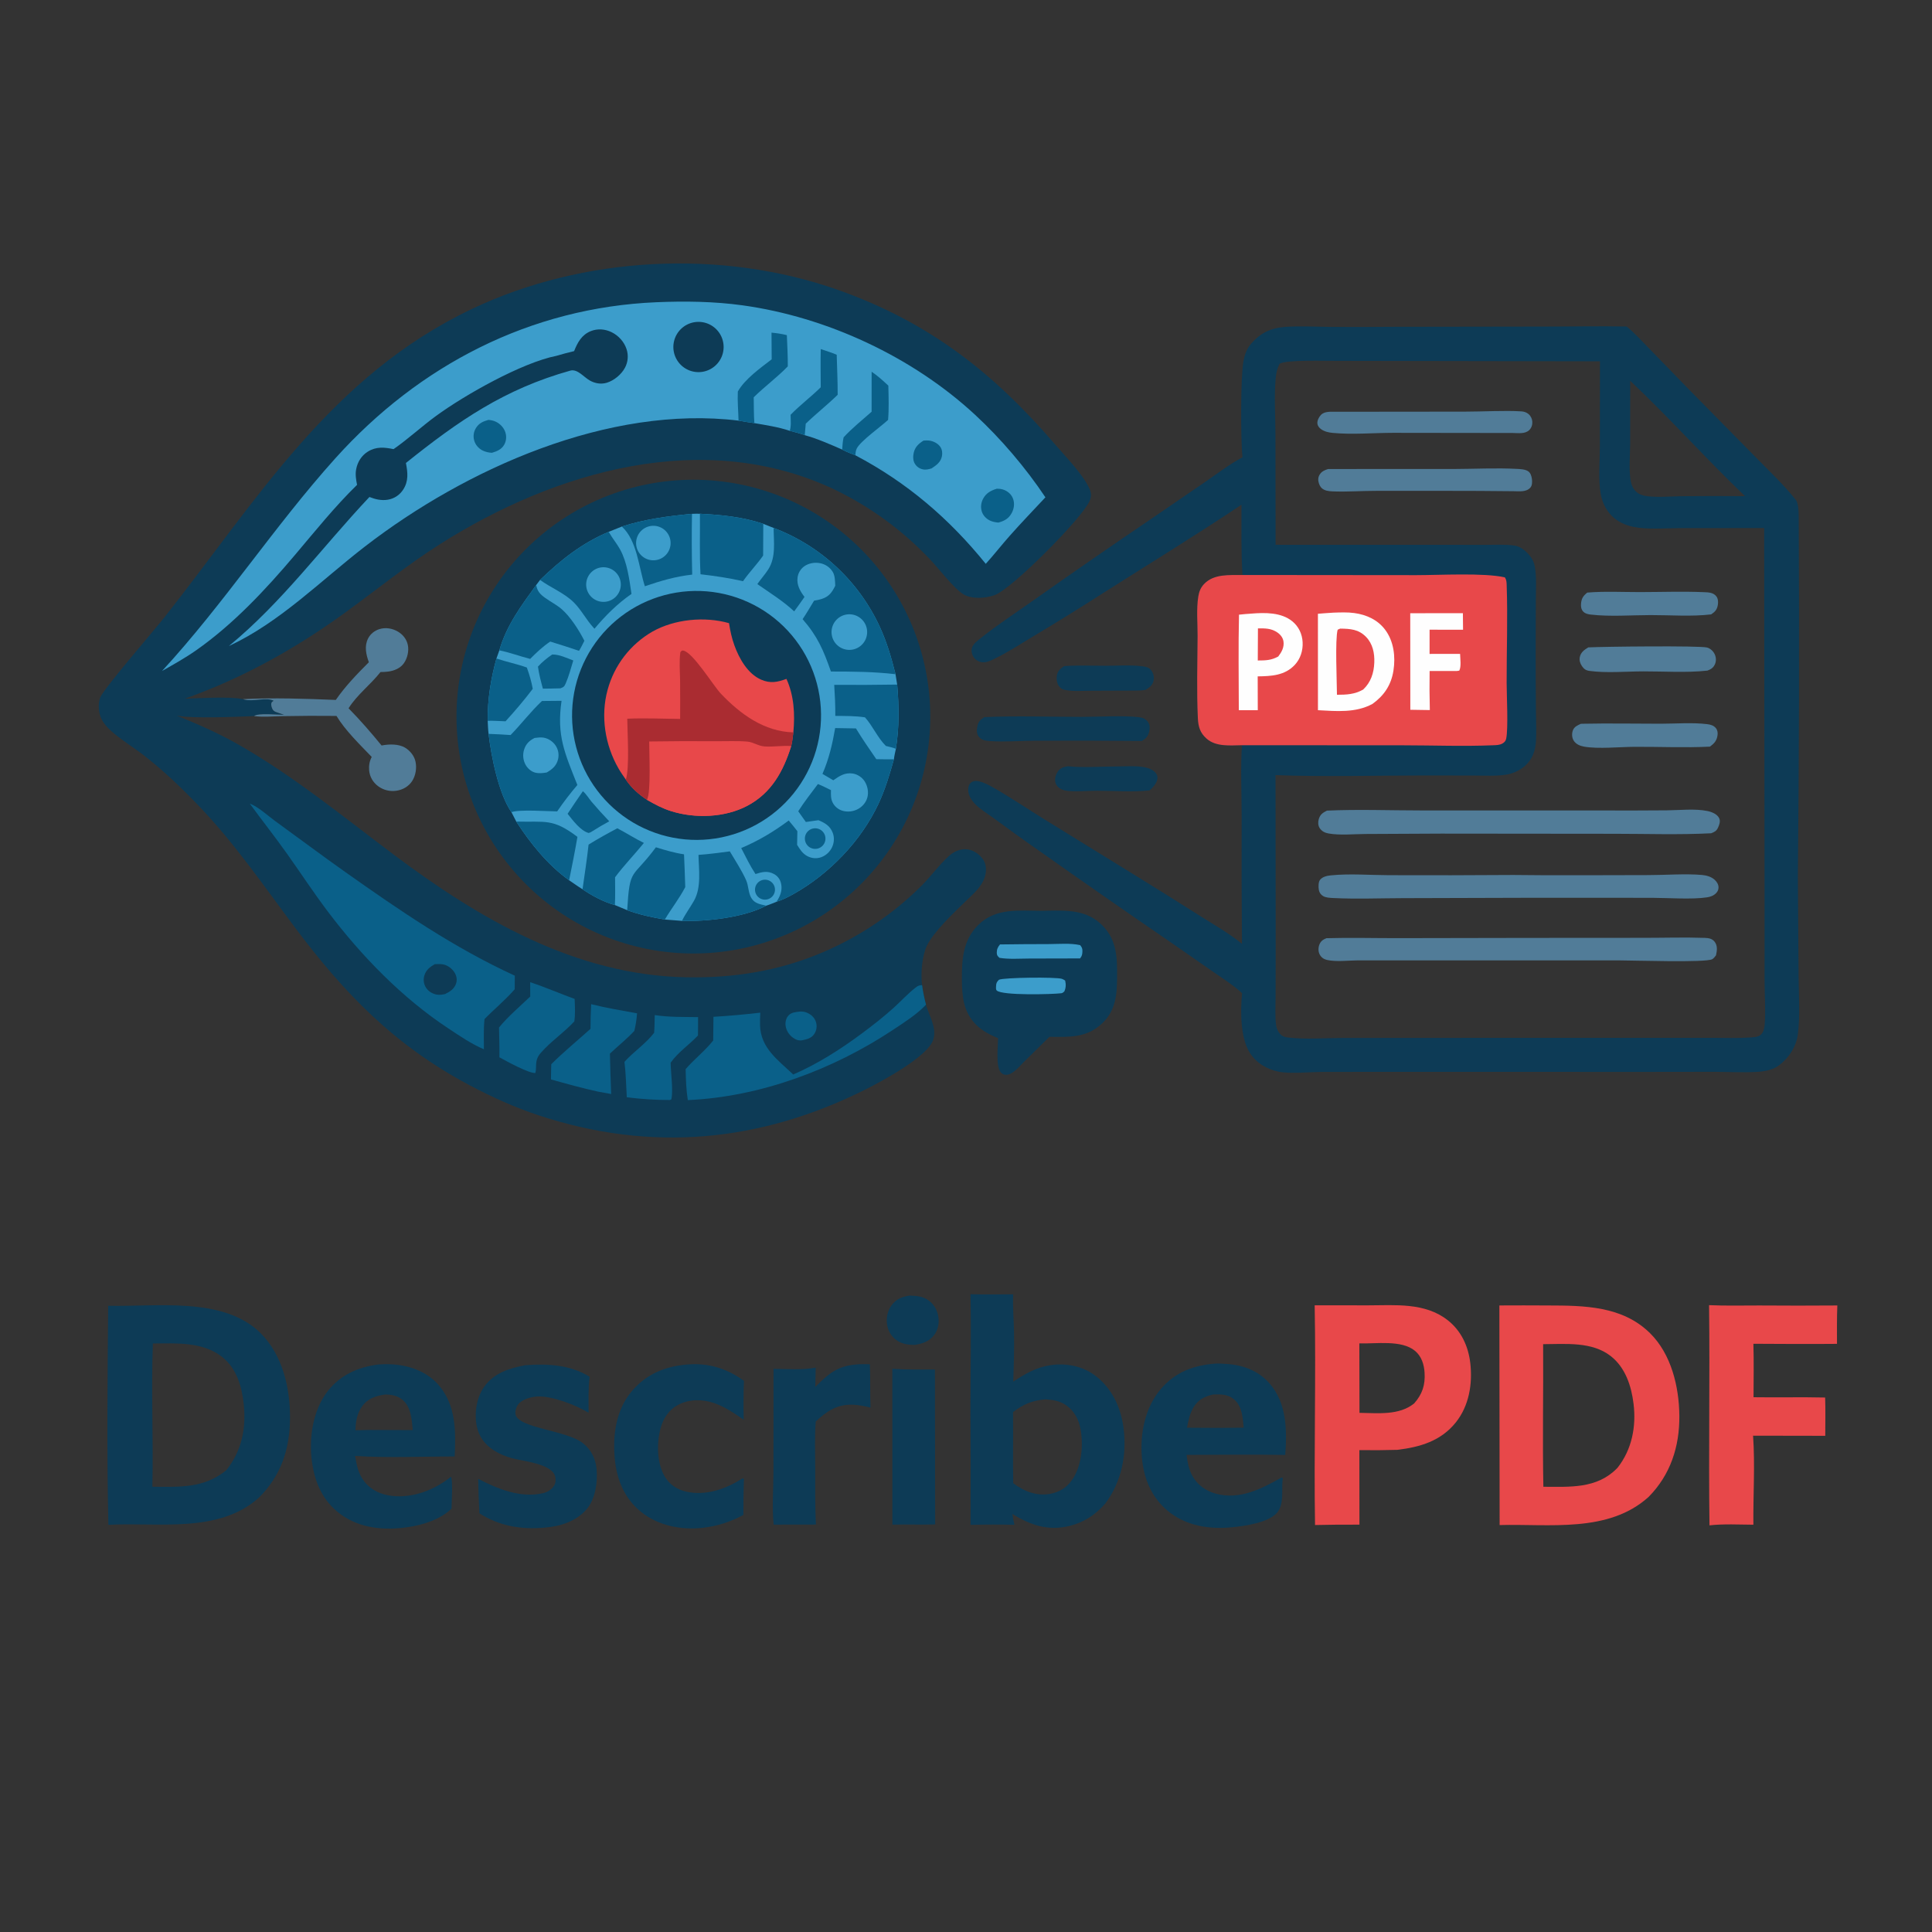 <?xml version="1.0" encoding="utf-8" ?>
<svg xmlns="http://www.w3.org/2000/svg" xmlns:xlink="http://www.w3.org/1999/xlink" width="1024" height="1024">
	<rect width="100%" height="100%" fill="#333333" stroke="none"/>
	<path fill="#0D3B56" d="M658.519 242.392C657.592 232.948 657.489 200.153 659.024 191.606C659.597 188.418 660.669 185.094 662.776 182.578C667.822 176.554 673.418 173.823 681.226 173.262C689.04 172.701 697.059 173.181 704.891 173.274Q721.123 173.409 737.354 173.223L818.234 173.095C832.854 173.097 847.541 172.759 862.152 173.063C866.376 176.481 870.099 180.66 873.905 184.534L895.982 207.256L931.258 243.051C938.068 250.003 945.29 256.818 951.375 264.414C951.512 264.585 951.665 264.743 951.804 264.913C953.575 267.086 953.318 273.542 953.358 276.409Q953.864 370.656 952.908 464.899L953.3 518.13C953.394 527.613 954.133 538.949 952.894 548.277C952.018 554.871 947.912 561.102 942.5 564.932C939.215 567.257 934.786 567.949 930.839 568.148C923.587 568.514 916.181 568.135 908.916 568.086L874.758 568.133L752.863 568.12L700.911 568.133C694.58 568.163 683.642 569.232 677.764 568.023C671.424 566.72 665.795 563.403 662.329 557.835C657.372 549.872 657.411 535.66 658.329 526.42C658.181 526.283 658.035 526.143 657.886 526.007C653.523 522.037 648.293 518.769 643.459 515.4L620.958 499.765Q585.431 475.432 550.263 450.583C542.211 445.005 534.322 439.252 526.422 433.465C523.274 431.158 519.661 429.049 516.936 426.258C514.964 424.237 513.285 421.746 513.164 418.836C513.106 417.436 513.468 415.754 514.598 414.829C515.882 413.778 517.541 413.77 519.067 414.152C521.493 414.758 523.916 415.98 526.086 417.213C535.406 422.505 544.379 428.584 553.491 434.235L601.942 464.129Q619.452 474.915 636.809 485.945C643.992 490.481 651.718 494.854 658.268 500.266Q657.971 466.221 658.1 432.177C658.114 419.914 657.461 407.19 658.266 394.977C652.033 395.072 644.516 395.928 639.489 391.473C636.029 388.407 635.095 385.114 634.886 380.619C634.216 366.228 634.662 351.502 634.742 337.089C634.78 330.319 634.045 322.882 635.114 316.195C635.532 313.583 636.339 311.487 638.174 309.546C643.38 304.039 651.612 304.859 658.541 304.757C657.753 292.392 658.057 279.908 658.007 267.521C633.958 283.599 609.276 298.706 584.861 314.216Q566.326 326.126 547.406 337.417C540.669 341.479 533.877 345.922 526.78 349.322C524.68 350.329 522.432 351.408 520.046 350.921Q519.732 350.859 519.426 350.766Q519.12 350.673 518.825 350.55Q518.529 350.427 518.248 350.275Q517.967 350.123 517.702 349.943Q517.437 349.763 517.192 349.558Q516.946 349.353 516.723 349.124Q516.499 348.895 516.3 348.645Q516.1 348.395 515.927 348.126C515.079 346.794 514.727 344.982 515.14 343.438C515.705 341.324 518.088 339.583 519.736 338.27C528.726 331.111 538.551 324.692 547.934 318.054Q579.079 296.059 610.65 274.681L639.173 255.16C645.447 250.824 651.787 245.967 658.519 242.392ZM676.052 410.825L676.15 502.251L676.091 528.276C676.076 533.227 675.706 538.561 676.376 543.473C676.608 545.172 677.436 546.957 678.643 548.185C679.815 549.377 681.089 549.708 682.699 549.904C691.902 551.02 702.13 550.152 711.457 550.148L769.875 550.108L874.508 550.09L907.718 550.086C914.126 550.084 920.65 550.353 927.039 549.918C929.134 549.775 931.933 549.786 933.478 548.23C934.835 546.864 935.187 544.652 935.331 542.817C935.916 535.335 935.251 527.324 935.265 519.77L935.242 464.652L935.048 279.86L890.487 279.909C882.496 279.921 873.254 280.825 865.424 279.184C861.149 278.288 857.119 276.365 854.058 273.202C851.043 270.085 849.136 265.999 848.399 261.744C847.042 253.916 847.937 244.891 847.97 236.885L848.007 191.503L708.744 191.256C703.039 191.332 681.879 190.551 678.238 192.786C676.887 195.313 676.386 197.744 676.133 200.587C675.275 210.199 675.997 220.516 676.016 230.215L676.088 288.753L762.744 288.779L787.84 288.784C792.751 288.787 797.95 288.447 802.81 289.191C805.474 289.599 807.877 291.333 809.689 293.252C811.753 295.439 812.956 297.421 813.484 300.385C814.508 306.13 814.029 312.422 814.021 318.263L813.945 346.569Q813.933 361.666 814.072 376.76C814.111 382.086 814.43 387.574 814.09 392.884C813.768 397.928 812.217 402.426 808.374 405.84Q807.839 406.31 807.272 406.741Q806.705 407.172 806.109 407.561Q805.513 407.951 804.891 408.297Q804.268 408.644 803.623 408.945Q802.978 409.247 802.313 409.502Q801.648 409.757 800.967 409.964Q800.285 410.171 799.591 410.33Q798.897 410.488 798.193 410.597C792.711 411.441 786.858 411.069 781.319 411.051L754.867 411.009C728.67 411.012 702.216 411.826 676.052 410.825ZM924.901 262.974C904.123 243.112 884.945 221.537 864.029 201.819L864.022 235.163C863.983 241.363 863.302 248.189 864.19 254.288C864.528 256.609 865.361 258.842 867.081 260.494C868.724 262.073 870.889 262.745 873.112 263.005C879.076 263.7 885.747 263.055 891.781 262.986Q908.341 262.821 924.901 262.974Z"/>
	<path fill="#E8484A" d="M658.541 304.757L750.641 304.842C763.071 304.84 786.533 303.499 797.613 306.016C798.479 307.302 798.511 308.501 798.566 310.023C799.187 327.26 798.52 344.758 798.555 362.025C798.569 368.571 799.465 385.962 798.316 391.484C798.057 392.729 797.409 393.457 796.307 394.082C794.81 394.931 793.09 394.931 791.414 395.002C775.669 395.672 759.636 395.036 743.868 395.029L658.266 394.977C652.033 395.072 644.516 395.928 639.489 391.473C636.029 388.407 635.095 385.114 634.886 380.619C634.216 366.228 634.662 351.502 634.742 337.089C634.78 330.319 634.045 322.882 635.114 316.195C635.532 313.583 636.339 311.487 638.174 309.546C643.38 304.039 651.612 304.859 658.541 304.757Z"/>
	<path fill="#FEFEFE" d="M706.8 324.714C710.471 324.588 714.158 324.435 717.809 324.926C724.259 325.793 730.249 328.522 734.211 333.852C738.769 339.984 739.716 348.097 738.549 355.487C737.347 363.101 733.586 368.685 727.401 373.116C718.447 377.933 708.324 376.946 698.541 376.419L698.525 325.305C701.273 325.048 704.046 324.908 706.8 324.714Z"/>
	<path fill="#E8484A" d="M710.308 333.177C715.616 333.249 720.075 333.489 724.04 337.577C727.603 341.251 728.597 346.227 728.404 351.191C728.19 356.713 726.57 361.662 722.49 365.488C717.946 368.059 713.686 368.231 708.614 368.241C708.591 361.624 707.551 338.788 708.989 333.762L710.308 333.177Z"/>
	<path fill="#FEFEFE" d="M663.341 325.217C670.467 324.632 679.096 324.531 684.93 329.287C688.329 332.057 690.187 336.022 690.417 340.376C690.649 344.775 689.272 349.188 686.233 352.429C680.936 358.077 673.805 358.383 666.603 358.495L666.65 376.433L656.595 376.42C656.569 359.555 656.301 342.649 656.697 325.789C658.892 325.504 661.134 325.399 663.341 325.217Z"/>
	<path fill="#E8484A" d="M666.736 333.052C670.562 333.032 673.796 332.968 677.09 335.258C678.717 336.389 680.005 338.033 680.278 340.039C680.696 343.119 679.298 345.607 677.497 347.958C673.769 350.012 670.785 350.055 666.649 350.072Q666.638 341.562 666.736 333.052Z"/>
	<path fill="#FEFEFE" d="M747.458 325.02L775.362 325.009L775.446 333.772L757.711 333.751L757.703 346.59L773.878 346.579C773.939 349.028 774.579 353.374 773.445 355.445L772.125 355.647L757.729 355.636Q757.562 365.997 757.839 376.356L747.5 376.193L747.458 325.02Z"/>
	<path fill="#517C98" d="M703.319 429.646C719.876 428.895 736.782 429.556 753.369 429.553L847.275 429.561Q865.284 429.65 883.292 429.499C890.112 429.452 898.408 428.472 905.076 429.873C907.274 430.335 910.197 431.503 911.216 433.695C911.972 435.319 911.279 437.152 910.587 438.659C909.742 440.502 908.711 440.952 906.948 441.652C889.96 442.523 872.709 441.928 855.687 441.923L763.897 441.833L723.771 442.03C717.49 442.066 710.207 442.835 704.072 441.745C702.189 441.41 700.553 440.559 699.474 438.937C698.56 437.561 698.518 435.675 698.978 434.138C699.723 431.65 701.117 430.751 703.319 429.646Z"/>
	<path fill="#517C98" d="M802.087 463.755C825.884 464.084 849.746 463.793 873.55 463.816C882.609 463.824 893.306 462.97 902.108 463.754C904.462 463.964 906.935 464.645 908.74 466.242C909.946 467.309 910.871 468.738 910.853 470.405C910.842 471.555 910.385 472.534 909.598 473.354C908.327 474.677 906.608 475.336 904.821 475.604C896.596 476.838 884.139 475.881 875.554 475.864L813.75 475.837L743.458 476.042C731.289 476.072 718.872 476.584 706.722 475.979C705.065 475.897 702.731 475.818 701.3 474.951C700.047 474.192 699.249 473.089 699.006 471.631C698.762 470.169 698.698 467.444 699.694 466.267C701.063 464.649 703.337 464.167 705.346 463.962C715.315 462.941 726.176 463.842 736.24 463.867Q769.164 463.992 802.087 463.755Z"/>
	<path fill="#517C98" d="M703.026 497.267C715.442 496.907 727.94 497.245 740.367 497.239L809.06 497.112L871.693 497.072C882.297 497.069 893.027 496.724 903.619 497.101C905.613 497.173 907.536 497.475 908.831 499.198C910.442 501.339 910.051 503.907 909.521 506.335C908.963 507.051 908.32 507.96 907.503 508.406C904.021 510.305 865.865 509.035 858.522 509.03L742.482 509.029L719.515 509.026C714.433 509.062 708.151 509.891 703.256 508.774C701.624 508.402 700.3 507.448 699.501 505.968C698.643 504.378 698.646 502.348 699.291 500.684C700.034 498.77 701.198 498.02 703.026 497.267Z"/>
	<path fill="#517C98" d="M703.948 248.589L770.391 248.577C781.528 248.55 792.923 247.926 804.033 248.523C805.858 248.621 808.382 248.718 809.946 249.769C811.251 250.646 811.742 252.375 811.943 253.847C812.143 255.318 812.142 257.341 811.081 258.499C808.888 260.891 805.244 260.382 802.313 260.35C778.003 260.042 753.661 260.206 729.346 260.162C722.063 260.149 714.705 260.699 707.436 260.479C705.709 260.427 703.582 260.377 701.987 259.652C700.434 258.947 699.563 257.801 699.048 256.206C698.534 254.619 698.536 253.028 699.441 251.561C700.514 249.822 702.083 249.169 703.948 248.589Z"/>
	<path fill="#517C98" d="M708.106 218.245L776.655 218.175C785.742 218.178 797.633 217.474 806.336 218.032C807.73 218.122 809.031 218.529 810.118 219.43C811.325 220.432 812.068 221.957 812.16 223.52C812.257 225.167 811.718 226.833 810.509 227.986C808.303 230.089 804.682 229.529 801.875 229.495L738.262 229.411C727.816 229.44 716.664 230.429 706.299 229.444C704.169 229.242 701.946 228.73 700.18 227.461C699.166 226.732 698.336 225.689 698.237 224.4C698.12 222.872 699.053 221.04 700.094 219.945C702.085 217.849 705.462 218.28 708.106 218.245Z"/>
	<path fill="#517C98" d="M837.878 383.632C838.186 383.622 838.495 383.607 838.803 383.601C852.584 383.309 866.431 383.596 880.22 383.587C888.191 383.581 896.937 382.859 904.825 383.811C906.545 384.019 908.236 384.477 909.402 385.859C910.283 386.903 910.52 388.267 910.343 389.587C909.944 392.559 908.64 394.004 906.311 395.735C893.066 396.393 879.674 395.762 866.409 395.828C858.612 395.867 846.954 397.053 839.6 395.735C837.448 395.35 835.219 394.433 834.048 392.477C833.118 390.924 833.024 388.8 833.655 387.116C834.387 385.163 836.133 384.443 837.878 383.632Z"/>
	<path fill="#517C98" d="M841.818 343.127C849.166 342.712 901.165 342.134 904.811 343.21C906.59 343.735 908.095 345.139 908.855 346.813C909.629 348.519 909.695 350.498 908.888 352.204C908.043 353.992 906.768 354.753 904.989 355.432C893.926 356.652 882.059 355.817 870.915 355.845C861.793 355.868 851.46 356.827 842.442 355.593C840.548 355.334 839.512 354.59 838.454 353.031C837.475 351.587 836.964 349.955 837.336 348.22C837.876 345.693 839.743 344.4 841.818 343.127Z"/>
	<path fill="#517C98" d="M841.287 314.08C850.437 313.316 859.975 313.826 869.165 313.816C880.452 313.804 891.917 313.381 903.186 313.861C905.578 313.963 908.158 314.016 909.736 316.13C910.676 317.389 910.737 319.199 910.479 320.694C910.051 323.171 908.972 324.268 906.953 325.639C896.636 326.879 885.32 325.99 874.895 326.008C864.6 326.026 853.369 326.92 843.2 325.746C841.789 325.583 840.349 325.306 839.281 324.293C838.075 323.15 837.838 321.545 837.978 319.969C838.229 317.123 839.115 315.86 841.287 314.08Z"/>
	<path fill="#0D3B56" d="M490.795 532.503C492.379 538.403 496.67 544.685 494.666 551.008C491.838 559.93 467.721 572.92 459.018 577.292C402.973 605.441 345.303 610.868 285.662 591.202C272.849 586.977 260.307 581.286 248.411 574.94C209.056 553.944 182.597 526.687 156.093 491.27C139.746 469.426 124.365 446.995 105.442 427.21C96.416 417.773 86.907 408.667 76.602 400.626C70.779 396.083 64.112 392.126 58.662 387.193C56.694 385.411 54.88 383.349 53.735 380.934C52.2 377.696 51.855 373.041 53.125 369.669C54.834 365.131 81.657 334.164 87.156 327.195C136.368 264.833 175.273 199.426 250.028 163.796C309.106 135.638 382.72 131.87 444.325 153.72C492.269 170.725 526.634 197.513 559.466 235.83C564.861 242.126 574.082 251.518 577.415 258.987C578.457 261.323 578.535 263.164 577.523 265.511C573.591 274.639 536.207 312.319 527.04 315.48C522.275 317.123 515.306 317.675 510.792 315.082C505.871 312.255 497.287 301.035 492.833 296.37Q490.125 293.509 487.29 290.774Q484.455 288.039 481.498 285.436Q478.541 282.833 475.468 280.367Q472.396 277.902 469.215 275.578Q466.033 273.255 462.749 271.079Q459.465 268.903 456.086 266.879Q452.706 264.855 449.238 262.987Q445.77 261.118 442.22 259.41C373.07 226.715 294.39 249.579 233.104 288.473C215.429 299.69 199.185 312.938 182.244 325.191C156.199 344.03 128.239 359.586 97.903 370.331C105.626 370.088 121.748 369.035 128.759 370.563C129.069 370.651 129.378 370.748 129.691 370.827C134.29 371.992 141.108 369.392 145.051 371.413C144.484 371.839 143.955 371.998 143.812 372.748C143.593 373.902 144.095 375.612 144.879 376.496C145.549 377.252 146.566 377.479 147.479 377.793L150.587 378.883C147.294 378.89 136.859 377.748 134.661 379.539C125.026 379.921 102.226 380.977 93.666 379.283C104.598 383.744 115.316 388.39 125.605 394.21C154.987 410.831 181.499 432.565 208.426 452.788C253.985 487.004 304.781 516.734 363.289 517.972C388.268 518.501 412.139 514.797 435.274 505.08Q439.037 503.5 442.717 501.738Q446.398 499.975 449.989 498.036Q453.579 496.096 457.071 493.983Q460.562 491.87 463.946 489.589Q467.33 487.308 470.598 484.864Q473.867 482.421 477.012 479.821Q480.157 477.22 483.172 474.47Q486.186 471.719 489.063 468.824C493.425 464.436 500.304 455.21 504.889 452.186C508.056 450.098 511.912 449.403 515.471 450.937C518.203 452.115 520.955 454.557 522.003 457.388C523.156 460.502 522.506 464.212 521.033 467.108C518.911 471.279 515.022 474.575 511.71 477.787C505.709 483.609 494.817 493.879 491.295 501.195C488.651 506.686 487.902 516.262 488.73 522.167C489.193 525.7 489.902 529.054 490.795 532.503Z"/>
	<path fill="#0A6089" d="M420.42 569.502C433.214 563.98 445.484 556.154 456.651 547.862C462.487 543.529 468.349 538.958 473.74 534.086C477.749 530.462 481.49 526.251 485.829 523.041C486.802 522.321 487.545 522.233 488.73 522.167C489.193 525.7 489.902 529.054 490.795 532.503C486.003 537.649 479.029 542.047 473.143 545.951C441.525 566.917 402.709 581.419 364.549 583.079C363.711 577.645 363.511 572.129 363.405 566.641C367.992 561.352 373.699 556.952 378.009 551.481L378.151 538.924C386.473 538.453 394.683 537.683 402.965 536.733C402.882 538.894 402.784 541.063 402.829 543.225C403.081 555.472 412.273 561.751 420.42 569.502Z"/>
	<path fill="#3C9DCB" d="M85.871 355.651C118.813 319.901 145.309 278.975 177.766 242.887C222.194 193.488 281.146 162.997 347.964 160.186C363.103 159.55 378.53 159.749 393.557 161.829C438.245 168.016 483.535 189.081 516.682 219.721C530.549 232.538 543.617 247.907 554.093 263.592C547.687 270.436 541.172 277.217 534.96 284.237C530.717 289.032 526.769 294.11 522.473 298.846C503.061 274.837 480.706 255.707 453.343 241.306C450.967 240.376 448.626 239.477 446.366 238.282C439.91 235.468 433.322 232.546 426.528 230.657C423.994 229.64 421.199 229.051 418.563 228.328C412.565 226.326 406.054 225.339 399.826 224.265C397.017 223.88 394.232 223.457 391.445 222.941C322.544 214.569 246.832 248.446 193.447 289.649C170.187 307.601 148.738 329.495 121.87 342.154L121.314 342.411C149.651 319.124 170.819 289.914 195.803 263.414C198.939 264.65 202.128 265.406 205.51 264.863C208.884 264.321 211.738 262.453 213.624 259.612C216.656 255.046 216.105 250.438 215.147 245.385C243.154 222.951 267.319 206.2 302.418 196.395C306.172 195.524 309.398 199.878 312.642 201.697C315.383 203.234 318.557 203.777 321.599 202.864C325.445 201.709 329.372 198.455 331.243 194.908Q331.544 194.343 331.787 193.751Q332.029 193.159 332.21 192.545Q332.391 191.931 332.509 191.302Q332.626 190.673 332.679 190.035Q332.732 189.398 332.719 188.758Q332.707 188.118 332.63 187.483Q332.552 186.848 332.411 186.224Q332.269 185.599 332.065 184.993C330.795 181.146 327.832 177.886 324.218 176.092C320.795 174.394 316.786 174.055 313.204 175.476C308.321 177.411 306.118 181.506 304.289 186.101Q299.547 187.227 294.873 188.607C276.558 192.252 246.407 209.283 231.095 220.472C223.438 226.068 216.342 232.669 208.591 238.052C203.72 237.061 199.409 236.596 194.942 239.379C191.609 241.456 189.504 244.855 188.778 248.68C188.235 251.536 188.709 254.172 189.246 256.982C177.408 268.541 166.991 281.559 156.31 294.175C140.745 312.56 123.682 330.859 103.858 344.742C98.134 348.751 91.94 352.195 85.871 355.651Z"/>
	<path fill="#0A6089" d="M408.917 176.306C411.713 176.571 414.319 176.956 417.048 177.631C417.279 183.143 417.582 188.661 417.55 194.179C411.884 200.041 405.274 204.859 399.481 210.569C399.564 215.12 399.503 219.726 399.826 224.265C397.017 223.88 394.232 223.457 391.445 222.941C391.308 217.806 390.819 212.661 391.062 207.527C394.714 200.955 403.106 194.983 409.009 190.446L408.917 176.306Z"/>
	<path fill="#0A6089" d="M435.014 185.014C437.837 185.977 440.736 186.847 443.471 188.039C443.65 195.096 444.014 202.203 443.979 209.261C438.524 214.574 432.527 219.285 427.062 224.56L426.528 230.657C423.994 229.64 421.199 229.051 418.563 228.328C419.465 225.854 419.048 222.474 419.037 219.842C424.073 214.65 429.882 210.336 435.004 205.271C434.985 198.527 434.842 191.755 435.014 185.014Z"/>
	<path fill="#0A6089" d="M461.98 197.031C465.222 199.181 467.989 201.759 470.838 204.392C470.978 210.405 471.205 216.56 470.701 222.558C466.854 226.145 456.169 233.68 454.11 237.704C453.535 238.828 453.454 240.069 453.343 241.306C450.967 240.376 448.626 239.477 446.366 238.282C446.536 236.101 446.641 233.93 447.133 231.793C451.691 226.86 456.945 222.675 461.968 218.232L461.98 197.031Z"/>
	<path fill="#0D3B56" d="M367.812 170.812Q368.245 170.733 368.682 170.682Q369.119 170.632 369.558 170.61Q369.998 170.588 370.438 170.596Q370.878 170.603 371.316 170.64Q371.755 170.676 372.19 170.741Q372.625 170.807 373.055 170.901Q373.485 170.995 373.907 171.117Q374.33 171.239 374.744 171.388Q375.157 171.538 375.56 171.715Q375.963 171.891 376.354 172.094Q376.744 172.297 377.121 172.525Q377.497 172.753 377.857 173.006Q378.217 173.258 378.56 173.534Q378.903 173.81 379.227 174.107Q379.551 174.405 379.855 174.724Q380.158 175.042 380.44 175.38Q380.722 175.718 380.981 176.073Q381.24 176.429 381.475 176.801Q381.71 177.173 381.92 177.56Q382.13 177.946 382.314 178.346Q382.498 178.746 382.655 179.157Q382.812 179.568 382.942 179.988Q383.071 180.408 383.173 180.836Q383.275 181.264 383.348 181.698Q383.421 182.132 383.466 182.57Q383.51 183.008 383.526 183.447Q383.541 183.887 383.527 184.327Q383.514 184.766 383.471 185.204Q383.429 185.642 383.357 186.076Q383.286 186.511 383.186 186.939Q383.086 187.367 382.958 187.788Q382.83 188.209 382.675 188.621Q382.52 189.033 382.337 189.433Q382.155 189.834 381.947 190.221Q381.738 190.609 381.505 190.982Q381.272 191.355 381.014 191.711Q380.757 192.068 380.476 192.407Q380.196 192.746 379.893 193.066Q379.591 193.386 379.268 193.685Q378.946 193.984 378.604 194.261Q378.262 194.538 377.903 194.792Q377.544 195.046 377.168 195.276Q376.793 195.506 376.404 195.71Q376.014 195.915 375.612 196.093Q375.209 196.271 374.796 196.423Q374.383 196.574 373.961 196.698Q373.539 196.822 373.109 196.917Q372.68 197.013 372.245 197.08Q371.925 197.129 371.602 197.163Q371.28 197.197 370.957 197.215Q370.633 197.233 370.309 197.235Q369.985 197.238 369.661 197.224Q369.337 197.211 369.015 197.182Q368.692 197.152 368.371 197.108Q368.05 197.063 367.732 197.002Q367.413 196.942 367.098 196.866Q366.783 196.79 366.472 196.699Q366.161 196.608 365.855 196.502Q365.549 196.396 365.248 196.275Q364.947 196.155 364.653 196.019Q364.358 195.884 364.071 195.735Q363.783 195.585 363.503 195.422Q363.223 195.259 362.952 195.082Q362.68 194.905 362.417 194.716Q362.154 194.526 361.901 194.324Q361.648 194.122 361.405 193.907Q361.162 193.693 360.93 193.467Q360.697 193.241 360.476 193.004Q360.255 192.767 360.046 192.52Q359.836 192.273 359.639 192.015Q359.442 191.758 359.258 191.492Q359.073 191.225 358.902 190.95Q358.731 190.675 358.574 190.391Q358.416 190.108 358.272 189.818Q358.129 189.527 358 189.23Q357.87 188.933 357.756 188.63Q357.641 188.327 357.541 188.019Q357.441 187.71 357.356 187.397Q357.272 187.085 357.202 186.768Q357.133 186.452 357.079 186.132Q357.025 185.812 356.987 185.491Q356.948 185.169 356.926 184.846Q356.903 184.522 356.896 184.198Q356.889 183.874 356.898 183.55Q356.907 183.226 356.932 182.903Q356.956 182.58 356.996 182.258Q357.037 181.937 357.093 181.618Q357.148 181.298 357.22 180.982Q357.291 180.666 357.378 180.354Q357.464 180.042 357.566 179.734Q357.668 179.426 357.784 179.124Q357.901 178.821 358.032 178.525Q358.163 178.229 358.309 177.939Q358.454 177.649 358.613 177.367Q358.772 177.085 358.945 176.811Q359.118 176.537 359.304 176.271Q359.49 176.006 359.689 175.75Q359.887 175.494 360.098 175.247Q360.309 175.001 360.532 174.766Q360.754 174.53 360.988 174.306Q361.222 174.081 361.466 173.869Q361.711 173.656 361.965 173.455Q362.219 173.254 362.483 173.066Q362.747 172.878 363.02 172.703Q363.293 172.528 363.574 172.367Q363.855 172.205 364.143 172.057Q364.432 171.91 364.727 171.776Q365.022 171.643 365.324 171.524Q365.625 171.405 365.932 171.301Q366.239 171.196 366.551 171.107Q366.862 171.018 367.178 170.944Q367.493 170.87 367.812 170.812Z"/>
	<path fill="#0A6089" d="M528.291 259.037C529.713 259.01 531.014 259.169 532.335 259.717C534.454 260.596 536.152 262.198 536.948 264.367C537.853 266.836 537.472 269.589 536.25 271.876C534.634 274.9 532.347 276.113 529.154 276.982C527.658 276.83 526.064 276.57 524.697 275.912C522.667 274.934 520.982 273.162 520.334 270.981C519.637 268.636 520.012 266.242 521.193 264.122C522.793 261.249 525.261 259.979 528.291 259.037Z"/>
	<path fill="#0A6089" d="M258.893 222.542C260.221 222.668 261.578 222.927 262.788 223.512C265.125 224.644 267.045 226.644 267.852 229.137C268.556 231.31 268.367 233.745 267.221 235.737C265.769 238.262 263.382 239.204 260.722 239.99C258.997 239.919 257.098 239.488 255.575 238.663C253.507 237.542 251.914 235.657 251.302 233.367Q251.192 232.963 251.124 232.551Q251.056 232.138 251.03 231.721Q251.004 231.303 251.021 230.885Q251.038 230.467 251.097 230.053Q251.157 229.639 251.258 229.234Q251.359 228.828 251.501 228.434Q251.643 228.041 251.825 227.664Q252.006 227.287 252.225 226.931C253.824 224.286 256.035 223.349 258.893 222.542Z"/>
	<path fill="#0A6089" d="M489.476 233.529C490.426 233.445 491.358 233.381 492.309 233.483C494.601 233.73 497.229 235.007 498.488 237.005C499.384 238.427 499.555 240.169 499.243 241.79C498.635 244.948 496.272 246.608 493.739 248.273C492.142 248.743 490.7 249.13 489.036 248.751C487.198 248.333 485.801 247.297 484.835 245.685C483.837 244.02 483.874 241.644 484.329 239.826C485.086 236.797 486.926 235.136 489.476 233.529Z"/>
	<path fill="#0A6089" d="M132.397 425.942C136.721 427.467 142.144 432.505 145.944 435.253C158.321 444.204 170.543 453.392 183.016 462.207C211.946 482.654 240.539 502.299 272.857 517.132L272.805 524.336C267.898 529.994 262.03 534.77 256.81 540.136C256.233 545.387 256.498 550.847 256.475 556.129C249.921 553.397 243.504 548.965 237.586 545.054C213.029 528.825 191.542 506.647 173.845 483.254C166.286 473.261 159.477 462.845 152.235 452.64C145.828 443.613 138.925 434.888 132.397 425.942Z"/>
	<path fill="#0D3B56" d="M230.469 511.019C231.923 510.99 233.56 510.885 234.991 511.171C237.429 511.658 239.872 513.591 241.078 515.736C242.024 517.417 242.35 519.336 241.76 521.196C240.832 524.115 238.488 525.619 235.872 526.881C234.355 527.2 232.803 527.444 231.268 527.119C229.029 526.645 226.947 525.36 225.727 523.393C224.533 521.468 224.282 519.214 224.919 517.047C225.78 514.118 227.921 512.453 230.469 511.019Z"/>
	<path fill="#0A6089" d="M281 520.6C288.89 523.155 296.732 526.618 304.563 529.448C304.745 533.451 304.959 537.359 304.409 541.346C299.66 546.547 293.757 550.655 288.822 555.698C285.447 559.147 284.049 560.654 284.113 565.625C284.117 566.7 283.982 567.631 283.771 568.684C280.45 569.082 268.031 562.247 264.703 560.402C264.787 555.137 264.594 549.857 264.488 544.592C269.311 538.679 275.517 533.475 281.031 528.185L281 520.6Z"/>
	<path fill="#0A6089" d="M313.305 532.229C321.311 534.25 329.545 535.584 337.662 537.094C337.398 540.287 336.969 543.282 336.201 546.393C332.298 550.639 327.475 554.452 323.265 558.443Q323.502 569.151 323.929 579.853L317.128 578.616C308.668 576.795 300.354 574.448 292.022 572.124C292.032 569.434 292.127 566.737 292.184 564.048C298.741 557.501 306.082 551.523 312.969 545.309Q312.995 538.765 313.305 532.229Z"/>
	<path fill="#0A6089" d="M347.023 538.012C354.476 539.181 362.459 538.983 369.991 539.097C370.033 542.342 369.964 545.595 369.943 548.84C365.347 553.72 359.288 557.757 355.457 563.263C355.509 568.661 356.891 577.821 355.835 582.677L355.055 583.026Q343.587 583.039 332.213 581.577C331.885 575.326 331.707 569.032 330.976 562.813C335.855 557.341 342.231 553.259 346.692 547.41C346.97 544.31 346.935 541.125 347.023 538.012Z"/>
	<path fill="#0A6089" d="M423.977 536.15C425.413 536.075 426.677 536.273 427.983 536.876C430.071 537.839 431.756 539.437 432.463 541.669Q432.586 542.055 432.667 542.452Q432.747 542.849 432.784 543.253Q432.821 543.657 432.814 544.062Q432.807 544.467 432.756 544.869Q432.705 545.271 432.61 545.666Q432.516 546.06 432.379 546.441Q432.242 546.823 432.065 547.187Q431.888 547.552 431.672 547.895C430.136 550.321 427.638 550.882 425.001 551.401C423.146 551.619 421.844 551.101 420.35 550.044C418.212 548.531 416.673 546.134 416.367 543.516C416.154 541.687 416.642 539.597 417.917 538.222C419.52 536.492 421.787 536.422 423.977 536.15Z"/>
	<path fill="#0D3B56" d="M361.31 254.417Q364.388 254.265 367.47 254.264Q370.551 254.263 373.63 254.414Q376.708 254.564 379.775 254.865Q382.842 255.166 385.89 255.618Q388.939 256.069 391.961 256.669Q394.984 257.269 397.974 258.017Q400.963 258.765 403.913 259.659Q406.862 260.552 409.764 261.59Q412.666 262.627 415.513 263.805Q418.361 264.984 421.147 266.3Q423.933 267.617 426.652 269.069Q429.37 270.52 432.014 272.104Q434.658 273.687 437.221 275.398Q439.784 277.109 442.26 278.944Q444.736 280.779 447.119 282.733Q449.502 284.687 451.786 286.756Q454.07 288.825 456.25 291.003Q458.43 293.181 460.501 295.464Q462.571 297.746 464.527 300.128Q466.483 302.509 468.32 304.983Q470.157 307.458 471.87 310.02Q473.583 312.581 475.169 315.224Q476.754 317.866 478.208 320.584Q479.662 323.301 480.981 326.086Q482.3 328.871 483.481 331.718Q484.661 334.564 485.701 337.466Q486.741 340.367 487.637 343.315Q488.533 346.264 489.283 349.253Q490.033 352.242 490.636 355.264Q491.238 358.286 491.692 361.334Q492.146 364.383 492.45 367.449Q492.753 370.516 492.906 373.594Q493.059 376.672 493.06 379.754Q493.062 382.835 492.912 385.914Q492.763 388.992 492.462 392.059Q492.162 395.126 491.711 398.174Q491.261 401.223 490.661 404.246Q490.062 407.269 489.315 410.258Q488.568 413.248 487.675 416.198Q486.782 419.147 485.745 422.049Q484.709 424.952 483.531 427.8Q482.353 430.647 481.037 433.434Q479.721 436.221 478.27 438.939Q476.819 441.658 475.237 444.302Q473.654 446.947 471.943 449.51Q470.233 452.073 468.398 454.55Q466.564 457.026 464.611 459.41Q462.657 461.793 460.589 464.078Q458.521 466.363 456.343 468.543Q454.166 470.724 451.883 472.795Q449.601 474.866 447.221 476.822Q444.84 478.779 442.366 480.616Q439.892 482.454 437.33 484.168Q434.769 485.882 432.127 487.468Q429.485 489.054 426.768 490.508Q424.051 491.963 421.266 493.283Q418.481 494.602 415.635 495.784Q412.789 496.965 409.888 498.005Q406.987 499.045 404.038 499.942Q401.09 500.839 398.101 501.59Q395.112 502.341 392.09 502.944Q389.068 503.548 386.02 504.002Q382.972 504.457 379.906 504.761Q376.839 505.065 373.761 505.219Q370.682 505.373 367.599 505.375Q364.517 505.377 361.438 505.228Q358.359 505.079 355.29 504.78Q352.222 504.48 349.173 504.029Q346.123 503.579 343.099 502.98Q340.075 502.381 337.084 501.634Q334.093 500.887 331.143 499.994Q328.192 499.102 325.289 498.065Q322.386 497.029 319.537 495.851Q316.688 494.673 313.9 493.357Q311.113 492.041 308.393 490.59Q305.673 489.138 303.028 487.555Q300.383 485.972 297.819 484.261Q295.254 482.55 292.777 480.716Q290.3 478.881 287.916 476.927Q285.531 474.973 283.246 472.904Q280.961 470.835 278.779 468.657Q276.598 466.478 274.527 464.195Q272.455 461.913 270.498 459.531Q268.541 457.149 266.703 454.674Q264.865 452.199 263.151 449.637Q261.437 447.075 259.85 444.432Q258.264 441.789 256.809 439.071Q255.354 436.353 254.035 433.567Q252.715 430.781 251.534 427.934Q250.352 425.086 249.312 422.184Q248.272 419.283 247.375 416.333Q246.479 413.384 245.728 410.394Q244.977 407.404 244.374 404.381Q243.771 401.358 243.317 398.308Q242.863 395.259 242.56 392.192Q242.256 389.124 242.103 386.045Q241.95 382.966 241.949 379.883Q241.947 376.801 242.097 373.722Q242.247 370.643 242.547 367.575Q242.848 364.507 243.299 361.457Q243.75 358.407 244.35 355.384Q244.949 352.36 245.697 349.369Q246.445 346.379 247.338 343.428Q248.232 340.478 249.269 337.575Q250.306 334.672 251.485 331.823Q252.663 328.975 253.98 326.188Q255.297 323.4 256.749 320.681Q258.201 317.962 259.784 315.317Q261.368 312.672 263.08 310.108Q264.791 307.544 266.627 305.067Q268.462 302.591 270.417 300.207Q272.371 297.823 274.441 295.538Q276.51 293.253 278.689 291.073Q280.868 288.892 283.151 286.821Q285.435 284.75 287.817 282.793Q290.199 280.837 292.675 279Q295.15 277.162 297.713 275.449Q300.275 273.735 302.919 272.149Q305.562 270.564 308.28 269.11Q310.999 267.656 313.785 266.337Q316.571 265.018 319.419 263.837Q322.267 262.656 325.169 261.617Q328.071 260.578 331.021 259.682Q333.97 258.786 336.96 258.036Q339.951 257.286 342.974 256.684Q345.997 256.082 349.046 255.628Q352.096 255.175 355.163 254.872Q358.231 254.569 361.31 254.417Z"/>
	<path fill="#3C9DCB" d="M366.773 272.342C368.166 272.312 369.584 272.22 370.975 272.299C382.32 272.863 393.727 273.994 404.557 277.65L410.035 279.81Q411.19 280.247 412.334 280.711Q413.477 281.176 414.61 281.668Q415.742 282.16 416.862 282.68Q417.981 283.2 419.088 283.746Q420.195 284.293 421.289 284.867Q422.382 285.44 423.461 286.04Q424.54 286.64 425.604 287.266Q426.668 287.892 427.717 288.544Q428.765 289.195 429.798 289.872Q430.83 290.549 431.846 291.251Q432.861 291.953 433.86 292.679Q434.858 293.406 435.838 294.156Q436.819 294.906 437.78 295.68Q438.742 296.454 439.685 297.252Q440.628 298.049 441.551 298.869Q442.474 299.689 443.376 300.531Q444.279 301.373 445.161 302.237Q446.043 303.1 446.904 303.985Q447.765 304.87 448.604 305.776Q449.443 306.682 450.26 307.607Q451.076 308.533 451.87 309.479Q452.664 310.424 453.435 311.388Q454.206 312.353 454.953 313.336Q455.7 314.318 456.423 315.319Q457.146 316.32 457.845 317.338Q458.543 318.356 459.217 319.391Q459.89 320.425 460.538 321.476Q461.186 322.527 461.809 323.593Q462.431 324.659 463.027 325.74Q463.623 326.821 464.193 327.917Q464.763 329.012 465.306 330.121Q465.849 331.229 466.365 332.351C470.095 340.503 472.475 348.686 474.646 357.347L475.52 362.839C476.516 374.434 476.655 385.332 474.842 396.876C474.465 398.713 473.992 400.581 473.787 402.446C471.546 410.464 469.126 418.49 465.593 426.047C456.393 445.718 439.502 463.246 420.603 473.825C417.68 475.461 414.749 476.961 411.547 477.973C409.761 478.673 407.971 479.456 406.138 480.023C394.324 486.292 374.765 488.471 361.46 488.086L352.383 487.366C345.559 486.237 338.927 484.788 332.422 482.419L325.902 479.705C320.137 478.119 313.661 474.729 308.756 471.316C306.327 469.871 303.996 468.154 301.653 466.567C290.285 458.427 281.206 447.088 273.633 435.45L271.094 430.491C264.234 420.535 260.399 401.018 258.951 388.965C258.674 386.671 258.607 384.349 258.487 382.042C258.364 370.794 260.132 359.831 263.123 349.019L264.656 344.703C268.543 331.306 276.206 321.144 284.201 310.063L286.242 307.366C297.295 296.732 308.387 287.899 322.643 281.878L329.582 279.081C341.828 275.139 354.037 273.557 366.773 272.342Z"/>
	<path fill="#0A6089" d="M442.658 385.892L453.67 386.078C457.052 391.659 460.759 397.004 464.461 402.376C467.56 402.489 470.685 402.428 473.787 402.446C471.546 410.464 469.126 418.49 465.593 426.047C456.393 445.718 439.502 463.246 420.603 473.825C417.68 475.461 414.749 476.961 411.547 477.973Q411.861 477.495 412.159 477.007C413.907 474.129 414.798 471.055 413.835 467.729C413.264 465.759 411.969 464.176 410.164 463.213C406.775 461.405 403.87 462.164 400.426 463.258C397.587 458.96 395.214 454.066 392.856 449.491C402.2 445.535 409.905 440.906 418.042 434.888C419.627 436.729 421.124 438.628 422.621 440.54Q422.519 444.162 422.487 447.785C423.98 450.162 425.315 452.386 427.885 453.753C430.191 454.979 432.825 455.217 435.291 454.327Q435.761 454.153 436.211 453.933Q436.661 453.714 437.088 453.451Q437.515 453.189 437.914 452.886Q438.313 452.583 438.681 452.243Q439.049 451.903 439.382 451.528Q439.714 451.153 440.009 450.748Q440.303 450.343 440.557 449.911Q440.811 449.479 441.021 449.024C442.132 446.642 442.309 443.931 441.384 441.458C440.001 437.764 437.265 436.172 433.795 434.722L427.119 435.669L423.085 429.993C426.206 425.028 430.029 420.279 433.514 415.554C435.884 416.501 438.145 417.661 440.428 418.799C440.384 421.021 440.273 423.254 441.278 425.302Q441.465 425.676 441.687 426.031Q441.909 426.385 442.164 426.716Q442.42 427.047 442.706 427.352Q442.993 427.657 443.307 427.933Q443.622 428.209 443.961 428.453Q444.301 428.696 444.663 428.906Q445.025 429.116 445.405 429.29Q445.786 429.464 446.181 429.6C448.981 430.548 452.203 430.204 454.786 428.789C457.154 427.491 458.994 425.32 459.712 422.701C460.5 419.83 459.833 416.48 458.208 414.005C456.848 411.932 454.406 410.346 451.949 409.982C447.769 409.362 444.909 411.301 441.668 413.56L435.916 410.18C439.356 402.3 441.201 394.316 442.658 385.892Z"/>
	<path fill="#0A6089" d="M410.035 279.81Q411.19 280.247 412.334 280.711Q413.477 281.176 414.61 281.668Q415.742 282.16 416.862 282.68Q417.981 283.2 419.088 283.746Q420.195 284.293 421.289 284.867Q422.382 285.44 423.461 286.04Q424.54 286.64 425.604 287.266Q426.668 287.892 427.717 288.544Q428.765 289.195 429.798 289.872Q430.83 290.549 431.846 291.251Q432.861 291.953 433.86 292.679Q434.858 293.406 435.838 294.156Q436.819 294.906 437.78 295.68Q438.742 296.454 439.685 297.252Q440.628 298.049 441.551 298.869Q442.474 299.689 443.376 300.531Q444.279 301.373 445.161 302.237Q446.043 303.1 446.904 303.985Q447.765 304.87 448.604 305.776Q449.443 306.682 450.26 307.607Q451.076 308.533 451.87 309.479Q452.664 310.424 453.435 311.388Q454.206 312.353 454.953 313.336Q455.7 314.318 456.423 315.319Q457.146 316.32 457.845 317.338Q458.543 318.356 459.217 319.391Q459.89 320.425 460.538 321.476Q461.186 322.527 461.809 323.593Q462.431 324.659 463.027 325.74Q463.623 326.821 464.193 327.917Q464.763 329.012 465.306 330.121Q465.849 331.229 466.365 332.351C470.095 340.503 472.475 348.686 474.646 357.347C463.165 355.997 451.944 355.929 440.41 355.92C436.38 344.457 433.358 337.324 425.403 328.172C427.55 324.994 429.48 321.625 431.493 318.358C432.872 318.149 434.214 317.883 435.544 317.453C439.4 316.204 440.957 314.002 442.694 310.47C442.58 308.091 442.624 305.134 441.339 303.061C439.822 300.614 437.396 299.003 434.575 298.48C431.724 297.952 428.526 298.495 426.164 300.232Q425.813 300.492 425.489 300.786Q425.166 301.08 424.873 301.405Q424.581 301.73 424.323 302.083Q424.065 302.435 423.844 302.812Q423.623 303.189 423.441 303.586Q423.259 303.984 423.117 304.397Q422.976 304.811 422.877 305.237Q422.778 305.662 422.723 306.096C422.189 310.055 424.098 313.36 426.397 316.389C424.656 318.988 422.758 321.503 420.931 324.043C415.039 318.497 408.009 314.214 401.405 309.578C403.243 306.918 405.464 304.504 407.207 301.775C411.363 295.268 410.076 287.205 410.035 279.81Z"/>
	<path fill="#3C9DCB" d="M448.631 325.705Q448.855 325.668 449.081 325.642Q449.307 325.616 449.534 325.601Q449.761 325.585 449.989 325.581Q450.216 325.577 450.443 325.584Q450.671 325.59 450.897 325.608Q451.124 325.626 451.35 325.654Q451.576 325.683 451.8 325.722Q452.024 325.762 452.245 325.812Q452.467 325.862 452.686 325.923Q452.906 325.984 453.122 326.055Q453.338 326.126 453.55 326.208Q453.762 326.29 453.97 326.381Q454.178 326.473 454.382 326.575Q454.585 326.676 454.784 326.788Q454.982 326.899 455.175 327.02Q455.367 327.141 455.554 327.271Q455.741 327.401 455.921 327.539Q456.101 327.678 456.275 327.825Q456.448 327.973 456.614 328.128Q456.78 328.284 456.938 328.447Q457.097 328.61 457.247 328.781Q457.397 328.952 457.539 329.13Q457.681 329.307 457.814 329.492Q457.947 329.676 458.071 329.867Q458.195 330.057 458.31 330.254Q458.425 330.45 458.53 330.652Q458.635 330.853 458.731 331.06Q458.826 331.266 458.911 331.477Q458.997 331.688 459.072 331.903Q459.147 332.118 459.211 332.336Q459.276 332.554 459.33 332.775Q459.384 332.996 459.427 333.219Q459.47 333.442 459.503 333.667Q459.535 333.893 459.557 334.119Q459.578 334.345 459.589 334.573Q459.6 334.8 459.599 335.027Q459.599 335.255 459.588 335.482Q459.577 335.709 459.554 335.935Q459.532 336.162 459.499 336.387Q459.466 336.612 459.422 336.835Q459.378 337.058 459.324 337.279Q459.269 337.5 459.204 337.718Q459.139 337.936 459.063 338.15Q458.988 338.365 458.902 338.575Q458.816 338.786 458.72 338.992Q458.624 339.198 458.518 339.4Q458.413 339.601 458.297 339.797Q458.182 339.993 458.057 340.184Q457.933 340.374 457.799 340.558Q457.666 340.742 457.523 340.919Q457.381 341.097 457.23 341.267Q457.079 341.437 456.921 341.6Q456.762 341.763 456.596 341.918Q456.429 342.073 456.255 342.22Q456.082 342.367 455.901 342.505Q455.721 342.644 455.534 342.773Q455.347 342.902 455.154 343.023Q454.96 343.143 454.762 343.254Q454.563 343.365 454.359 343.466Q454.156 343.567 453.947 343.658Q453.739 343.749 453.526 343.83Q453.314 343.911 453.098 343.982Q452.882 344.053 452.662 344.113Q452.443 344.173 452.221 344.223Q451.914 344.292 451.603 344.34Q451.293 344.387 450.979 344.415Q450.666 344.442 450.352 344.448Q450.037 344.454 449.723 344.44Q449.409 344.425 449.097 344.389Q448.784 344.354 448.475 344.297Q448.166 344.241 447.861 344.164Q447.556 344.088 447.257 343.991Q446.958 343.894 446.666 343.777Q446.374 343.661 446.09 343.525Q445.806 343.389 445.532 343.235Q445.258 343.08 444.995 342.908Q444.732 342.736 444.481 342.546Q444.23 342.357 443.992 342.151Q443.755 341.946 443.531 341.725Q443.307 341.503 443.099 341.268Q442.891 341.033 442.698 340.784Q442.506 340.535 442.331 340.274Q442.156 340.013 441.998 339.741Q441.841 339.469 441.702 339.187Q441.563 338.905 441.443 338.614Q441.323 338.323 441.222 338.025Q441.122 337.727 441.042 337.423Q440.962 337.119 440.902 336.811Q440.842 336.502 440.803 336.19Q440.763 335.878 440.745 335.564Q440.727 335.25 440.73 334.936Q440.732 334.621 440.756 334.308Q440.779 333.994 440.824 333.683Q440.868 333.372 440.933 333.064Q440.998 332.757 441.083 332.454Q441.169 332.151 441.274 331.855Q441.379 331.559 441.504 331.27Q441.629 330.981 441.773 330.702Q441.916 330.422 442.078 330.153Q442.24 329.883 442.42 329.625Q442.6 329.367 442.796 329.121Q442.993 328.876 443.205 328.644Q443.417 328.412 443.644 328.195Q443.872 327.977 444.113 327.776Q444.354 327.574 444.608 327.389Q444.863 327.204 445.129 327.036Q445.394 326.868 445.671 326.718Q445.947 326.569 446.233 326.438Q446.519 326.307 446.813 326.195Q447.107 326.083 447.408 325.991Q447.708 325.899 448.015 325.828Q448.321 325.756 448.631 325.705Z"/>
	<path fill="#0A6089" d="M287.261 371.536L297.639 371.442C294.937 389.859 299.354 399.24 306.019 416.06Q300.289 422.774 295.309 430.062C290.627 430.017 274.79 428.902 271.094 430.491C264.234 420.535 260.399 401.018 258.951 388.965Q264.797 389.176 270.632 389.582C276.323 383.736 281.314 377.109 287.261 371.536Z"/>
	<path fill="#3C9DCB" d="M283.364 391.128C284.907 390.957 286.534 390.712 288.079 390.96C290.6 391.365 292.999 392.971 294.434 395.07Q294.7 395.462 294.925 395.879Q295.15 396.296 295.331 396.733Q295.513 397.171 295.648 397.625Q295.784 398.079 295.872 398.544Q295.961 399.01 296.001 399.482Q296.042 399.954 296.034 400.427Q296.026 400.901 295.969 401.371Q295.913 401.842 295.809 402.304C294.983 405.839 292.781 407.704 289.763 409.439C287.709 409.761 285.712 410.035 283.662 409.508C281.452 408.941 279.49 407.134 278.452 405.139Q278.221 404.693 278.035 404.226Q277.848 403.759 277.708 403.276Q277.568 402.793 277.476 402.299Q277.384 401.805 277.341 401.304Q277.297 400.803 277.302 400.3Q277.308 399.797 277.362 399.298Q277.417 398.798 277.52 398.306Q277.623 397.814 277.773 397.334C278.721 394.304 280.575 392.5 283.364 391.128Z"/>
	<path fill="#0A6089" d="M286.242 307.366C297.295 296.732 308.387 287.899 322.643 281.878L322.963 282.447C324.684 285.469 326.948 288.111 328.62 291.139C332.466 298.105 333.529 306.998 334.705 314.783C327.172 320.019 320.971 326.217 315.09 333.235L314.619 332.731C310.782 328.571 308.161 323.33 304.191 319.35C299.161 314.309 291.982 311.566 286.242 307.366Z"/>
	<path fill="#3C9DCB" d="M318.638 300.733Q318.86 300.703 319.083 300.684Q319.306 300.665 319.53 300.657Q319.754 300.649 319.978 300.652Q320.202 300.655 320.426 300.669Q320.649 300.683 320.872 300.708Q321.095 300.732 321.316 300.768Q321.537 300.803 321.756 300.85Q321.975 300.896 322.192 300.953Q322.409 301.01 322.622 301.078Q322.836 301.145 323.046 301.223Q323.256 301.301 323.462 301.389Q323.668 301.477 323.87 301.574Q324.071 301.672 324.268 301.78Q324.464 301.888 324.655 302.005Q324.846 302.122 325.031 302.248Q325.216 302.374 325.395 302.51Q325.574 302.645 325.745 302.788Q325.917 302.932 326.082 303.084Q326.247 303.236 326.404 303.396Q326.561 303.555 326.71 303.723Q326.859 303.89 326.999 304.064Q327.14 304.239 327.272 304.42Q327.404 304.601 327.527 304.788Q327.65 304.975 327.764 305.168Q327.878 305.361 327.982 305.559Q328.086 305.758 328.181 305.961Q328.275 306.164 328.36 306.371Q328.444 306.579 328.518 306.79Q328.592 307.002 328.656 307.216Q328.72 307.431 328.773 307.649Q328.826 307.866 328.869 308.086Q328.911 308.306 328.943 308.528Q328.975 308.75 328.996 308.973Q329.017 309.196 329.026 309.42Q329.036 309.643 329.036 309.867Q329.035 310.091 329.023 310.315Q329.011 310.539 328.988 310.762Q328.965 310.985 328.932 311.206Q328.898 311.428 328.854 311.647Q328.809 311.867 328.754 312.084Q328.699 312.301 328.634 312.515Q328.568 312.729 328.492 312.94Q328.416 313.151 328.33 313.358Q328.244 313.565 328.148 313.767Q328.051 313.969 327.946 314.167Q327.84 314.364 327.724 314.556Q327.609 314.748 327.484 314.934Q327.36 315.12 327.226 315.3Q327.092 315.48 326.95 315.653Q326.808 315.826 326.658 315.992Q326.507 316.158 326.349 316.317Q326.19 316.475 326.024 316.626Q325.859 316.776 325.685 316.918Q325.512 317.061 325.333 317.194Q325.153 317.328 324.967 317.452Q324.781 317.577 324.589 317.693Q324.397 317.808 324.199 317.914Q324.002 318.02 323.8 318.116Q323.597 318.212 323.39 318.299Q323.184 318.385 322.973 318.461Q322.762 318.537 322.548 318.603Q322.334 318.668 322.117 318.723Q321.9 318.778 321.68 318.823Q321.461 318.867 321.239 318.901Q321.015 318.935 320.79 318.958Q320.564 318.981 320.338 318.993Q320.112 319.005 319.885 319.005Q319.659 319.006 319.432 318.996Q319.206 318.985 318.981 318.963Q318.755 318.942 318.531 318.909Q318.307 318.876 318.085 318.832Q317.862 318.789 317.642 318.734Q317.423 318.679 317.206 318.614Q316.989 318.548 316.775 318.472Q316.562 318.396 316.353 318.309Q316.143 318.223 315.938 318.126Q315.734 318.029 315.534 317.923Q315.334 317.816 315.14 317.699Q314.945 317.583 314.757 317.457Q314.569 317.331 314.387 317.196Q314.205 317.061 314.03 316.917Q313.855 316.773 313.687 316.621Q313.52 316.468 313.36 316.308Q313.2 316.148 313.048 315.979Q312.896 315.811 312.753 315.636Q312.609 315.461 312.475 315.278Q312.34 315.096 312.215 314.907Q312.089 314.719 311.974 314.524Q311.858 314.329 311.751 314.129Q311.645 313.929 311.549 313.724Q311.453 313.519 311.367 313.309Q311.281 313.099 311.206 312.886Q311.13 312.672 311.065 312.455Q311 312.238 310.946 312.018Q310.892 311.798 310.849 311.576Q310.806 311.353 310.774 311.129Q310.742 310.905 310.721 310.679Q310.7 310.454 310.69 310.227Q310.68 310.001 310.682 309.774Q310.683 309.548 310.695 309.322Q310.708 309.095 310.732 308.87Q310.755 308.645 310.79 308.421Q310.825 308.197 310.87 307.975Q310.916 307.753 310.973 307.534Q311.029 307.315 311.097 307.098Q311.164 306.882 311.242 306.669Q311.32 306.457 311.409 306.248Q311.497 306.039 311.596 305.836Q311.694 305.632 311.803 305.433Q311.911 305.234 312.029 305.041Q312.148 304.847 312.275 304.66Q312.403 304.473 312.539 304.292Q312.676 304.111 312.822 303.938Q312.967 303.764 313.121 303.598Q313.275 303.431 313.436 303.273Q313.598 303.114 313.768 302.964Q313.937 302.814 314.114 302.672Q314.291 302.53 314.474 302.397Q314.657 302.264 314.847 302.14Q315.037 302.017 315.233 301.903Q315.428 301.788 315.629 301.684Q315.831 301.58 316.036 301.485Q316.242 301.391 316.453 301.307Q316.663 301.223 316.877 301.149Q317.092 301.076 317.309 301.013Q317.527 300.95 317.747 300.898Q317.968 300.845 318.191 300.804Q318.413 300.763 318.638 300.733Z"/>
	<path fill="#0A6089" d="M370.975 272.299C382.32 272.863 393.727 273.994 404.557 277.65L404.476 294.455C401.189 299.177 397.119 303.313 393.815 308.043C386.357 306.344 378.881 305.243 371.289 304.37C370.696 293.791 371.086 282.912 370.975 272.299Z"/>
	<path fill="#0A6089" d="M329.582 279.081C341.828 275.139 354.037 273.557 366.773 272.342Q366.48 288.448 366.882 304.552C358.015 305.546 350.204 307.845 341.792 310.724C338.58 300.822 337.692 286.467 329.582 279.081Z"/>
	<path fill="#3C9DCB" d="M344.373 278.885Q344.59 278.838 344.809 278.803Q345.029 278.767 345.249 278.741Q345.47 278.716 345.692 278.702Q345.913 278.687 346.136 278.684Q346.358 278.68 346.58 278.687Q346.802 278.694 347.023 278.712Q347.245 278.73 347.465 278.758Q347.685 278.787 347.904 278.826Q348.123 278.866 348.339 278.915Q348.556 278.965 348.769 279.026Q348.983 279.086 349.194 279.156Q349.405 279.227 349.612 279.308Q349.818 279.388 350.021 279.479Q350.224 279.57 350.422 279.67Q350.62 279.771 350.813 279.881Q351.006 279.991 351.194 280.11Q351.381 280.229 351.563 280.357Q351.744 280.485 351.919 280.622Q352.094 280.759 352.263 280.904Q352.431 281.049 352.592 281.202Q352.753 281.355 352.906 281.516Q353.059 281.677 353.205 281.845Q353.35 282.013 353.487 282.188Q353.624 282.363 353.752 282.544Q353.881 282.725 354 282.913Q354.12 283.1 354.23 283.293Q354.34 283.486 354.441 283.684Q354.541 283.882 354.632 284.085Q354.723 284.287 354.804 284.494Q354.885 284.701 354.956 284.911Q355.027 285.122 355.087 285.336Q355.148 285.55 355.198 285.766Q355.248 285.982 355.288 286.201Q355.327 286.42 355.356 286.64Q355.385 286.86 355.403 287.081Q355.421 287.303 355.428 287.525Q355.436 287.747 355.432 287.969Q355.429 288.191 355.415 288.413Q355.401 288.635 355.376 288.855Q355.351 289.076 355.315 289.295Q355.28 289.515 355.233 289.732Q355.187 289.949 355.13 290.164Q355.074 290.379 355.007 290.59Q354.939 290.802 354.862 291.01Q354.785 291.219 354.698 291.423Q354.61 291.627 354.513 291.827Q354.416 292.027 354.309 292.222Q354.203 292.416 354.087 292.606Q353.971 292.795 353.845 292.979Q353.72 293.162 353.586 293.34Q353.453 293.517 353.31 293.688Q353.168 293.858 353.018 294.022Q352.867 294.185 352.709 294.341Q352.551 294.497 352.385 294.645Q352.22 294.793 352.047 294.933Q351.874 295.073 351.695 295.204Q351.516 295.336 351.331 295.458Q351.146 295.581 350.954 295.694Q350.763 295.807 350.567 295.911Q350.371 296.015 350.17 296.109Q349.969 296.204 349.763 296.288Q349.558 296.372 349.348 296.447Q349.139 296.521 348.926 296.585Q348.714 296.649 348.498 296.703Q348.204 296.776 347.907 296.83Q347.609 296.883 347.308 296.917Q347.007 296.951 346.705 296.965Q346.403 296.978 346.1 296.972Q345.798 296.966 345.496 296.94Q345.195 296.914 344.896 296.867Q344.597 296.821 344.301 296.756Q344.006 296.69 343.716 296.605Q343.425 296.52 343.141 296.416Q342.857 296.312 342.58 296.189Q342.304 296.066 342.036 295.926Q341.768 295.785 341.51 295.627Q341.252 295.469 341.005 295.294Q340.758 295.119 340.523 294.928Q340.288 294.738 340.066 294.532Q339.845 294.326 339.637 294.106Q339.429 293.886 339.237 293.653Q339.044 293.419 338.867 293.174Q338.69 292.928 338.53 292.672Q338.37 292.415 338.227 292.149Q338.084 291.882 337.959 291.606Q337.834 291.331 337.727 291.048Q337.621 290.764 337.533 290.475Q337.446 290.185 337.378 289.891Q337.309 289.596 337.261 289.297Q337.212 288.999 337.183 288.697Q337.155 288.396 337.146 288.094Q337.137 287.791 337.148 287.489Q337.16 287.187 337.191 286.886Q337.222 286.585 337.273 286.287Q337.324 285.988 337.395 285.694Q337.465 285.4 337.555 285.111Q337.645 284.822 337.754 284.54Q337.862 284.257 337.99 283.983Q338.117 283.708 338.262 283.443Q338.407 283.177 338.569 282.922Q338.732 282.667 338.91 282.423Q339.089 282.179 339.284 281.947Q339.478 281.715 339.688 281.497Q339.897 281.279 340.121 281.074Q340.344 280.87 340.58 280.682Q340.817 280.493 341.065 280.32Q341.314 280.147 341.573 279.991Q341.832 279.835 342.101 279.697Q342.37 279.558 342.648 279.438Q342.925 279.317 343.21 279.216Q343.495 279.114 343.786 279.031Q344.077 278.948 344.373 278.885Z"/>
	<path fill="#0A6089" d="M370.21 453.106C375.764 452.752 381.302 451.934 386.824 451.244C389.715 456.175 393.181 461.359 395.482 466.581C396.796 469.561 396.551 473.17 398.228 475.969C400.02 478.961 403.008 479.295 406.138 480.023C394.324 486.292 374.765 488.471 361.46 488.086C363.224 484.416 365.82 480.988 367.827 477.42C371.836 470.289 370.374 461.03 370.21 453.106Z"/>
	<path fill="#0A6089" d="M264.656 344.703C268.543 331.306 276.206 321.144 284.201 310.063C284.784 313.419 286.28 314.983 289.043 316.96C291.834 318.959 294.955 320.533 297.582 322.761C302.206 326.684 307.004 334.188 309.733 339.629C308.819 341.41 307.955 343.249 306.892 344.947Q299.299 342.384 291.635 340.044C287.698 342.661 284.315 345.889 280.988 349.231C275.583 347.85 270.09 345.79 264.656 344.703Z"/>
	<path fill="#0A6089" d="M347.648 449.074C352.544 450.605 357.46 452.061 362.547 452.81Q362.934 461.503 363.197 470.2C360.077 476.196 355.823 481.55 352.383 487.366C345.559 486.237 338.927 484.788 332.422 482.419C333.81 459.231 334.938 466.217 347.648 449.074Z"/>
	<path fill="#0A6089" d="M442.154 362.981Q458.838 363.113 475.52 362.839C476.516 374.434 476.655 385.332 474.842 396.876C473.195 396.174 471.256 395.826 469.521 395.36C465.009 390.841 462.657 384.898 458.454 380.202C453.234 379.41 447.988 379.494 442.722 379.439C442.789 373.955 442.491 368.453 442.154 362.981Z"/>
	<path fill="#0A6089" d="M327.193 439.005C331.927 441.49 336.493 444.421 341.278 446.771C336.355 452.887 330.636 458.704 325.996 464.98C326.021 469.881 326.153 474.81 325.902 479.705C320.137 478.119 313.661 474.729 308.756 471.316C309.857 463.444 311.097 455.559 311.957 447.657C316.936 444.551 322.01 441.752 327.193 439.005Z"/>
	<path fill="#0A6089" d="M258.487 382.042C258.364 370.794 260.132 359.831 263.123 349.019C268.427 350.824 273.984 351.899 279.236 353.8C280.568 357.492 281.678 361.23 282.367 365.101C277.866 371.043 272.972 376.804 267.94 382.303C264.81 382.193 261.614 381.945 258.487 382.042Z"/>
	<path fill="#0A6089" d="M273.633 435.45C289.191 435.883 292.875 433.58 306.054 443.565C304.729 451.286 303.195 458.894 301.653 466.567C290.285 458.427 281.206 447.088 273.633 435.45Z"/>
	<path fill="#0D3B56" d="M364.833 313.348Q366.456 313.241 368.081 313.214Q369.707 313.187 371.332 313.239Q372.957 313.292 374.578 313.425Q376.198 313.558 377.811 313.771Q379.423 313.984 381.022 314.275Q382.622 314.567 384.205 314.937Q385.788 315.307 387.352 315.755Q388.915 316.203 390.454 316.727Q391.993 317.251 393.505 317.851Q395.016 318.45 396.496 319.123Q397.976 319.796 399.422 320.541Q400.867 321.286 402.274 322.102Q403.68 322.917 405.045 323.801Q406.41 324.685 407.73 325.635Q409.05 326.585 410.321 327.598Q411.592 328.612 412.812 329.687Q414.032 330.762 415.197 331.896Q416.363 333.03 417.471 334.22Q418.579 335.41 419.627 336.653Q420.675 337.896 421.661 339.189Q422.647 340.483 423.567 341.823Q424.488 343.163 425.342 344.547Q426.195 345.931 426.98 347.355Q427.764 348.779 428.478 350.24Q429.191 351.702 429.831 353.196Q430.472 354.691 431.038 356.215Q431.604 357.739 432.095 359.29Q432.585 360.84 432.998 362.412Q433.412 363.985 433.747 365.576Q434.083 367.167 434.339 368.773Q434.596 370.378 434.773 371.995Q434.951 373.611 435.048 375.234Q435.145 376.857 435.163 378.483Q435.18 380.109 435.117 381.734Q435.055 383.359 434.912 384.978Q434.769 386.598 434.547 388.209Q434.325 389.82 434.023 391.417Q433.722 393.015 433.342 394.596Q432.963 396.177 432.506 397.738Q432.048 399.298 431.515 400.834Q430.982 402.37 430.373 403.878Q429.765 405.386 429.083 406.862Q428.401 408.338 427.647 409.779Q426.893 411.22 426.069 412.621Q425.245 414.023 424.354 415.383Q423.462 416.742 422.504 418.056Q421.546 419.37 420.525 420.636Q419.503 421.901 418.421 423.114Q417.338 424.327 416.197 425.486Q415.057 426.645 413.86 427.746Q412.663 428.846 411.414 429.887Q410.165 430.928 408.866 431.906Q407.566 432.884 406.221 433.796Q404.875 434.709 403.486 435.554Q402.097 436.4 400.668 437.176Q399.239 437.951 397.774 438.656Q396.308 439.361 394.81 439.992Q393.312 440.624 391.784 441.181Q390.256 441.737 388.703 442.219Q387.15 442.7 385.575 443.103Q384 443.507 382.407 443.833Q380.814 444.159 379.206 444.406Q377.599 444.653 375.982 444.821Q374.365 444.988 372.741 445.076Q371.13 445.163 369.516 445.171Q367.903 445.179 366.291 445.109Q364.678 445.038 363.072 444.888Q361.465 444.739 359.868 444.511Q358.27 444.283 356.686 443.978Q355.102 443.672 353.534 443.289Q351.966 442.907 350.419 442.448Q348.872 441.989 347.35 441.455Q345.827 440.921 344.332 440.313Q342.837 439.706 341.374 439.026Q339.911 438.346 338.483 437.595Q337.054 436.844 335.664 436.024Q334.275 435.205 332.926 434.318Q331.578 433.431 330.275 432.48Q328.972 431.528 327.717 430.514Q326.461 429.5 325.257 428.426Q324.053 427.352 322.903 426.22Q321.753 425.089 320.66 423.902Q319.566 422.715 318.532 421.477Q317.498 420.238 316.525 418.95Q315.553 417.663 314.645 416.329Q313.737 414.995 312.895 413.619Q312.053 412.242 311.279 410.826Q310.505 409.41 309.802 407.958Q309.098 406.506 308.466 405.021Q307.835 403.536 307.276 402.022Q306.718 400.508 306.234 398.969Q305.75 397.43 305.343 395.869Q304.935 394.307 304.603 392.728Q304.272 391.149 304.019 389.555Q303.765 387.962 303.59 386.358Q303.415 384.754 303.318 383.143Q303.221 381.532 303.203 379.919Q303.186 378.305 303.247 376.693Q303.308 375.08 303.447 373.473Q303.587 371.865 303.805 370.266Q304.023 368.668 304.32 367.081Q304.616 365.495 304.989 363.925Q305.362 362.355 305.812 360.806Q306.261 359.256 306.786 357.73Q307.311 356.204 307.909 354.706Q308.508 353.207 309.179 351.74Q309.851 350.273 310.593 348.84Q311.335 347.407 312.146 346.012Q312.958 344.617 313.836 343.264Q314.715 341.91 315.658 340.601Q316.602 339.292 317.608 338.031Q318.615 336.77 319.682 335.559Q320.749 334.349 321.874 333.192Q322.998 332.035 324.178 330.934Q325.358 329.834 326.591 328.792Q327.823 327.751 329.105 326.771Q330.387 325.79 331.715 324.874Q333.044 323.958 334.415 323.108Q335.786 322.257 337.198 321.475Q338.609 320.693 340.057 319.981Q341.505 319.268 342.986 318.628Q344.467 317.987 345.977 317.42Q347.488 316.852 349.024 316.359Q350.561 315.866 352.12 315.449Q353.678 315.032 355.256 314.691Q356.833 314.35 358.425 314.087Q360.017 313.824 361.62 313.639Q363.223 313.454 364.833 313.348Z"/>
	<path fill="#E8484A" d="M331.711 413.213C330.36 411.285 328.998 409.347 327.822 407.308C320.648 394.877 318.224 379.531 322.044 365.614Q322.37 364.408 322.756 363.219Q323.141 362.03 323.584 360.862Q324.027 359.693 324.526 358.548Q325.026 357.402 325.581 356.283Q326.136 355.163 326.745 354.072Q327.355 352.981 328.017 351.921Q328.679 350.861 329.392 349.835Q330.105 348.809 330.868 347.819Q331.63 346.829 332.44 345.877Q333.251 344.926 334.106 344.015Q334.962 343.105 335.862 342.237Q336.761 341.369 337.702 340.547Q338.642 339.724 339.622 338.949Q340.602 338.173 341.619 337.447Q342.636 336.72 343.687 336.044Q344.738 335.369 345.821 334.745C357.574 328.13 373.481 326.621 386.394 330.287C387.022 334.324 387.844 338.209 389.243 342.058C391.789 349.063 396.28 357.095 403.396 360.223C408.254 362.358 412.105 361.576 416.829 359.819C420.884 368.738 421.392 378.555 420.498 388.166C420.179 390.579 419.969 393.062 419.359 395.421C415.15 408.786 408.92 420.298 396.08 427.095C384.212 433.378 368.374 433.922 355.701 429.919C351.095 428.464 347.091 426.346 342.93 423.934C338.561 421.069 334.618 417.574 331.711 413.213Z"/>
	<path fill="#E8484A" d="M344.098 392.999Q361.872 392.729 379.647 392.871C385.048 392.911 390.753 392.601 396.123 393.063C399.287 393.334 401.9 395.424 405.314 395.64C409.991 395.937 414.647 395.076 419.359 395.421C415.15 408.786 408.92 420.298 396.08 427.095C384.212 433.378 368.374 433.922 355.701 429.919C351.095 428.464 347.091 426.346 342.93 423.934C345.142 419.57 344.042 399.117 344.098 392.999Z"/>
	<path fill="#AA2C31" d="M360.493 381.055Q360.544 370.852 360.46 360.649C360.4 355.732 359.913 350.53 360.609 345.664C361.079 345.187 361.242 344.707 361.982 344.789C367.065 345.346 377.999 363.378 382.092 367.68C392.382 378.496 405.086 387.795 420.498 388.166C420.179 390.579 419.969 393.062 419.359 395.421C414.647 395.076 409.991 395.937 405.314 395.64C401.9 395.424 399.287 393.334 396.123 393.063C390.753 392.601 385.048 392.911 379.647 392.871Q361.872 392.729 344.098 392.999C344.042 399.117 345.142 419.57 342.93 423.934C338.561 421.069 334.618 417.574 331.711 413.213C333.768 406.909 332.512 388.386 332.466 380.93C341.749 380.501 351.198 380.962 360.493 381.055Z"/>
	<path fill="#0A6089" d="M292.692 346.897C296.468 346.832 300.368 348.766 303.851 350.062C302.61 354.083 301.518 358.389 299.829 362.237C299.086 363.931 298.755 364.184 297.033 364.831C293.94 364.95 290.832 364.947 287.736 365.001C286.693 361.122 285.662 357.307 285.128 353.316C287.352 350.874 289.962 348.741 292.692 346.897Z"/>
	<path fill="#0A6089" d="M308.938 419.367C310.657 420.749 312.071 423.167 313.5 424.882Q318.048 430.244 322.922 435.31C319.856 436.956 316.903 438.686 313.972 440.562C313.253 441.093 312.84 441.241 312.005 441.501C307.659 440.363 303.58 434.712 300.839 431.332Q304.81 425.296 308.938 419.367Z"/>
	<path fill="#0A6089" d="M430.229 439.329Q430.356 439.284 430.485 439.245Q430.613 439.207 430.744 439.174Q430.875 439.142 431.007 439.116Q431.139 439.091 431.272 439.071Q431.405 439.052 431.539 439.039Q431.673 439.027 431.807 439.021Q431.941 439.015 432.076 439.015Q432.21 439.016 432.345 439.023Q432.479 439.03 432.613 439.044Q432.747 439.058 432.88 439.079Q433.012 439.099 433.144 439.126Q433.276 439.153 433.406 439.186Q433.537 439.22 433.665 439.26Q433.794 439.299 433.92 439.345Q434.046 439.392 434.17 439.444Q434.294 439.496 434.415 439.554Q434.537 439.613 434.655 439.677Q434.773 439.741 434.888 439.811Q435.003 439.881 435.114 439.957Q435.225 440.032 435.333 440.113Q435.44 440.194 435.543 440.28Q435.647 440.366 435.746 440.458Q435.844 440.549 435.939 440.645Q436.033 440.74 436.123 440.841Q436.212 440.941 436.297 441.046Q436.381 441.151 436.46 441.26Q436.539 441.368 436.613 441.481Q436.687 441.593 436.755 441.709Q436.823 441.825 436.885 441.945Q436.947 442.064 437.003 442.186Q437.06 442.308 437.11 442.433Q437.16 442.558 437.204 442.685Q437.248 442.812 437.286 442.941Q437.323 443.07 437.355 443.201Q437.386 443.332 437.411 443.464Q437.435 443.596 437.454 443.73Q437.472 443.863 437.483 443.997Q437.495 444.131 437.5 444.265Q437.505 444.4 437.503 444.534Q437.502 444.669 437.493 444.803Q437.485 444.937 437.47 445.071Q437.455 445.205 437.434 445.338Q437.412 445.47 437.384 445.602Q437.357 445.733 437.322 445.863Q437.288 445.994 437.247 446.122Q437.206 446.25 437.159 446.376Q437.112 446.502 437.059 446.625Q437.005 446.749 436.946 446.87Q436.887 446.99 436.822 447.108Q436.757 447.226 436.686 447.34Q436.615 447.454 436.539 447.565Q436.462 447.676 436.38 447.783Q436.299 447.889 436.212 447.992Q436.125 448.095 436.033 448.193Q435.941 448.291 435.844 448.385Q435.748 448.478 435.646 448.567Q435.545 448.656 435.44 448.739Q435.335 448.823 435.225 448.901Q435.116 448.979 435.003 449.052Q434.89 449.125 434.773 449.192Q434.657 449.259 434.537 449.321Q434.417 449.382 434.294 449.437Q434.172 449.493 434.047 449.542Q433.921 449.591 433.794 449.634Q433.668 449.677 433.54 449.713Q433.412 449.749 433.282 449.779Q433.152 449.809 433.021 449.833Q432.89 449.857 432.758 449.874Q432.626 449.891 432.493 449.902Q432.36 449.913 432.227 449.917Q432.094 449.921 431.961 449.919Q431.828 449.917 431.695 449.908Q431.562 449.9 431.43 449.884Q431.297 449.869 431.166 449.848Q431.034 449.826 430.904 449.798Q430.774 449.77 430.645 449.736Q430.517 449.701 430.39 449.661Q430.263 449.62 430.138 449.573Q430.014 449.526 429.891 449.474Q429.769 449.421 429.649 449.362Q429.53 449.304 429.413 449.239Q429.297 449.175 429.184 449.105Q429.07 449.035 428.961 448.959Q428.851 448.884 428.745 448.803Q428.639 448.722 428.537 448.636Q428.435 448.55 428.338 448.46Q428.24 448.369 428.147 448.273Q428.055 448.178 427.966 448.078Q427.878 447.979 427.795 447.875Q427.712 447.771 427.634 447.663Q427.556 447.555 427.483 447.443Q427.41 447.331 427.343 447.216Q427.276 447.101 427.214 446.983Q427.153 446.865 427.097 446.744Q427.042 446.623 426.992 446.5Q426.943 446.376 426.899 446.25Q426.855 446.124 426.818 445.996Q426.781 445.868 426.75 445.739Q426.719 445.609 426.694 445.479Q426.669 445.348 426.651 445.216Q426.633 445.084 426.621 444.951Q426.609 444.819 426.604 444.685Q426.598 444.552 426.6 444.419Q426.601 444.286 426.608 444.153Q426.616 444.02 426.63 443.888Q426.644 443.755 426.665 443.624Q426.686 443.492 426.713 443.362Q426.74 443.231 426.773 443.102Q426.806 442.973 426.846 442.846Q426.885 442.719 426.931 442.594Q426.977 442.469 427.029 442.346Q427.081 442.224 427.138 442.104Q427.196 441.984 427.26 441.866Q427.323 441.749 427.392 441.636Q427.462 441.522 427.536 441.412Q427.611 441.301 427.691 441.195Q427.771 441.088 427.856 440.986Q427.941 440.883 428.031 440.785Q428.121 440.687 428.215 440.593Q428.31 440.499 428.409 440.41Q428.508 440.321 428.612 440.237Q428.715 440.153 428.822 440.075Q428.93 439.996 429.041 439.922Q429.152 439.849 429.266 439.781Q429.381 439.712 429.498 439.65Q429.616 439.588 429.737 439.531Q429.857 439.475 429.98 439.424Q430.103 439.373 430.229 439.329Z"/>
	<path fill="#0A6089" d="M404.736 466.302Q404.864 466.284 404.993 466.273Q405.122 466.261 405.251 466.256Q405.381 466.251 405.51 466.253Q405.64 466.254 405.769 466.261Q405.898 466.269 406.027 466.283Q406.155 466.297 406.283 466.317Q406.411 466.337 406.538 466.363Q406.664 466.39 406.79 466.422Q406.915 466.455 407.039 466.494Q407.162 466.532 407.284 466.577Q407.405 466.622 407.524 466.672Q407.643 466.723 407.76 466.779Q407.876 466.835 407.99 466.897Q408.104 466.959 408.214 467.027Q408.325 467.094 408.432 467.167Q408.539 467.24 408.642 467.317Q408.745 467.395 408.845 467.478Q408.944 467.561 409.04 467.649Q409.135 467.736 409.226 467.829Q409.316 467.921 409.403 468.017Q409.489 468.114 409.57 468.214Q409.652 468.315 409.728 468.42Q409.805 468.524 409.876 468.632Q409.947 468.74 410.013 468.852Q410.078 468.963 410.139 469.078Q410.199 469.192 410.254 469.31Q410.308 469.427 410.357 469.547Q410.406 469.667 410.449 469.789Q410.492 469.911 410.528 470.035Q410.565 470.159 410.596 470.285Q410.627 470.411 410.651 470.538Q410.676 470.665 410.694 470.793Q410.712 470.921 410.724 471.05Q410.736 471.179 410.742 471.308Q410.748 471.438 410.747 471.567Q410.746 471.696 410.739 471.826Q410.732 471.955 410.719 472.084Q410.706 472.212 410.686 472.34Q410.666 472.468 410.641 472.595Q410.615 472.722 410.583 472.847Q410.551 472.973 410.513 473.097Q410.474 473.22 410.43 473.342Q410.386 473.464 410.336 473.583Q410.286 473.702 410.23 473.819Q410.175 473.936 410.113 474.05Q410.052 474.164 409.985 474.275Q409.918 474.385 409.846 474.493Q409.773 474.6 409.696 474.704Q409.618 474.808 409.536 474.907Q409.453 475.007 409.366 475.103Q409.279 475.198 409.187 475.29Q409.095 475.381 408.999 475.468Q408.903 475.554 408.803 475.636Q408.702 475.718 408.598 475.795Q408.494 475.872 408.386 475.943Q408.279 476.015 408.167 476.081Q408.056 476.147 407.942 476.208Q407.828 476.269 407.71 476.324Q407.593 476.379 407.474 476.429Q407.354 476.478 407.232 476.521Q407.11 476.565 406.986 476.602Q406.862 476.639 406.737 476.671Q406.611 476.702 406.484 476.727Q406.357 476.752 406.229 476.771Q406.1 476.79 405.971 476.802Q405.841 476.815 405.711 476.821Q405.581 476.827 405.451 476.827Q405.321 476.827 405.191 476.82Q405.061 476.814 404.931 476.801Q404.802 476.788 404.673 476.768Q404.544 476.749 404.417 476.723Q404.289 476.698 404.163 476.666Q404.037 476.634 403.912 476.596Q403.788 476.558 403.666 476.514Q403.543 476.469 403.423 476.419Q403.303 476.369 403.185 476.313Q403.068 476.257 402.953 476.196Q402.839 476.134 402.727 476.067Q402.616 475.999 402.508 475.927Q402.4 475.854 402.296 475.776Q402.191 475.698 402.091 475.615Q401.991 475.532 401.894 475.445Q401.798 475.357 401.707 475.265Q401.615 475.172 401.528 475.075Q401.441 474.979 401.359 474.878Q401.277 474.777 401.2 474.672Q401.122 474.567 401.051 474.459Q400.979 474.35 400.912 474.238Q400.846 474.126 400.785 474.011Q400.724 473.896 400.669 473.778Q400.614 473.66 400.565 473.54Q400.516 473.419 400.472 473.296Q400.429 473.174 400.392 473.049Q400.355 472.924 400.324 472.798Q400.293 472.671 400.268 472.544Q400.243 472.416 400.225 472.287Q400.207 472.158 400.195 472.029Q400.183 471.899 400.177 471.769Q400.171 471.639 400.172 471.509Q400.173 471.378 400.18 471.248Q400.187 471.118 400.201 470.989Q400.214 470.86 400.234 470.731Q400.254 470.602 400.28 470.475Q400.307 470.347 400.339 470.221Q400.371 470.095 400.41 469.971Q400.449 469.846 400.493 469.724Q400.538 469.602 400.589 469.482Q400.639 469.362 400.696 469.245Q400.752 469.128 400.815 469.013Q400.877 468.899 400.945 468.788Q401.012 468.677 401.086 468.569Q401.159 468.461 401.237 468.357Q401.315 468.253 401.399 468.153Q401.482 468.053 401.57 467.958Q401.658 467.862 401.751 467.771Q401.844 467.679 401.941 467.593Q402.038 467.506 402.14 467.424Q402.241 467.343 402.346 467.266Q402.451 467.189 402.56 467.118Q402.669 467.046 402.781 466.981Q402.894 466.915 403.009 466.854Q403.124 466.794 403.243 466.739Q403.361 466.685 403.482 466.636Q403.602 466.587 403.725 466.545Q403.848 466.502 403.973 466.465Q404.098 466.429 404.225 466.398Q404.351 466.368 404.479 466.344Q404.607 466.32 404.736 466.302Z"/>
	<path fill="#0D3B56" d="M57.334 692.089C82.502 692.73 118.421 687.031 138.085 706.566C149.86 718.263 153.851 735.842 153.714 751.932C153.575 768.286 148.848 782.295 137.135 793.864C115.782 812.965 83.604 806.732 57.45 808.191C56.562 769.578 56.994 730.714 57.334 692.089ZM80.751 788.007C95.297 788.078 107.899 788.93 119.866 779.34C128.143 769.063 130.563 757.131 129.167 744.123C128.161 734.742 125.415 725.259 117.694 719.16C107.476 711.088 93.29 711.968 81.025 712.085C80.073 737.343 81.341 762.722 80.751 788.007Z"/>
	<path fill="#E8484A" d="M794.698 691.917C803.292 691.831 811.892 691.906 820.487 691.927C839.709 691.974 859.849 692.152 874.512 706.569C885.808 717.676 889.949 734.966 890.09 750.361C890.241 766.722 885.377 781.688 873.781 793.406C852.448 812.681 821.223 807.578 794.83 808.313L794.698 691.917ZM818.013 788.018C832.024 788.047 846.242 789.155 856.915 778.369C857.067 778.215 857.215 778.058 857.365 777.903C864.963 768.235 867.29 756.108 865.817 744.046C864.665 734.6 861.508 724.857 853.746 718.767C843.798 710.963 829.761 712.395 817.895 712.439C818.064 737.615 817.523 762.851 818.013 788.018Z"/>
	<path fill="#0D3B56" d="M514.375 685.965C521.904 686.144 529.467 686.008 537 686.017C536.687 692.621 537.333 699.394 537.456 706.016C537.619 714.795 537.346 723.545 537.033 732.317C543.213 728.192 549.291 724.69 556.748 723.572C564.971 722.339 573.763 724.014 580.463 729.088C589.336 735.809 593.965 745.704 595.453 756.549C597.401 770.746 594.489 785.436 585.784 796.946C580.542 802.958 574.363 806.998 566.558 808.852C555.401 811.502 546.026 808.304 536.577 802.421C536.84 804.377 537.204 806.26 537.668 808.178Q526.047 807.893 514.426 808.21Q514.554 777.054 514.357 745.899C514.392 725.937 514.794 705.921 514.375 685.965ZM536.917 748.448C537.104 761.011 536.771 773.594 537.033 786.148C542.79 790.402 548.811 792.876 556.119 791.876C561.25 790.95 565.085 788.788 568.153 784.481C573.364 777.165 574.318 765.832 572.662 757.222C571.701 752.223 569.293 747.687 565.015 744.773C561.628 742.464 558.142 741.94 554.166 741.676C547.199 742.256 542.432 744.229 536.917 748.448Z"/>
	<path fill="#E8484A" d="M696.807 691.829L725.018 691.862C739.448 691.851 755.176 690.232 767.285 699.712C774.485 705.35 778.248 713.53 779.286 722.484C780.554 733.424 778.641 745.106 771.63 753.88C763.721 763.777 752.677 767.001 740.602 768.45Q730.547 768.745 720.489 768.591L720.534 808.096Q708.763 808.021 696.995 808.297C696.368 769.488 697.535 730.632 696.807 691.829ZM749.526 743.846C753.862 738.951 755.462 734.062 755.054 727.535C754.782 723.188 753.469 718.915 750.037 716.028C742.872 709.999 729.198 712.341 720.479 712.019L720.553 748.842C730.233 748.928 741.494 750.341 749.526 743.846Z"/>
	<path fill="#0D3B56" d="M552.207 482.768Q553.812 482.704 555.418 482.683C565.937 482.484 576.14 482.338 584.193 490.399C592.149 498.363 592.148 507.897 592.075 518.363C592.011 527.505 591.25 535.689 584.151 542.417C575.938 550.199 566.604 549.647 556.202 549.539L542.378 563.15C540.228 565.334 536.644 569.695 533.311 569.669C532.074 569.659 531.191 569.296 530.39 568.31C527.717 565.022 528.954 554.612 529.005 550.274C524.66 548.38 520.83 546.569 517.401 543.171C510.621 536.454 509.873 528.147 509.824 519.147C509.765 508.404 510.388 498.314 518.46 490.281C527.775 481.011 540.22 482.733 552.207 482.768Z"/>
	<path fill="#3C9DCB" d="M530.019 500.57Q542.898 500.388 555.778 500.384C561.116 500.364 567.266 499.777 572.488 500.934C573.326 501.961 573.725 502.632 573.706 504.007C573.684 505.683 573.524 506.747 572.439 507.984L545.512 508.048C540.377 508.059 534.801 508.515 529.736 507.671C528.772 506.805 528.323 506.348 528.31 504.982C528.293 503.159 528.879 501.924 530.019 500.57Z"/>
	<path fill="#3C9DCB" d="M529.488 519.276C532.272 518.071 559.554 517.778 562.818 518.796C563.431 518.988 564.012 519.39 564.557 519.717C565.024 521.734 564.985 523.641 564.092 525.512C563.53 525.947 563.228 526.348 562.508 526.437C557.73 527.031 531.223 527.738 528.316 525.003C527.73 524.452 527.915 523.428 527.934 522.675C527.974 521.076 528.346 520.366 529.488 519.276Z"/>
	<path fill="#0D3B56" d="M200.685 723.182C202.767 723.046 204.825 722.984 206.911 723.075C216.335 723.487 225.861 726.63 232.268 733.853C241.676 744.457 241.659 758.632 240.984 771.962C223.535 771.93 205.576 772.82 188.186 771.665C189.097 776.605 189.858 781.09 193.061 785.184C196.753 789.901 202.102 792.264 207.96 792.882C219.099 794.057 230.47 789.594 239.025 782.702C240.145 784.695 239.336 796.592 239.305 799.649C233.316 805.32 224.548 808.134 216.543 809.359C204.014 811.276 190.777 810.219 180.346 802.449C171.066 795.538 166.836 785.797 165.31 774.564C163.637 762.243 165.853 747.359 173.672 737.353C180.443 728.689 190.007 724.504 200.685 723.182ZM188.417 758.066Q195.644 757.812 202.875 757.929L218.77 757.987C218.204 752.32 217.946 745.481 213.019 741.669C210.488 739.712 207.215 739.082 204.08 739.118C199.166 739.829 194.913 741.2 191.878 745.439C189.256 749.1 188.451 753.659 188.417 758.066Z"/>
	<path fill="#0D3B56" d="M644.161 722.726C646.022 722.643 647.911 722.791 649.769 722.901C658.679 723.428 666.911 726.399 672.934 733.301C682.053 743.752 682.15 758.09 681.209 771.142C663.792 770.842 646.318 771.082 628.897 771.122C629.42 774.989 630.015 778.653 631.922 782.134C634.556 786.943 639.021 790.199 644.27 791.648C657.005 795.163 668.627 789.113 679.321 783.067L679.926 783.433L679.762 784.758C679.264 790.176 680.64 797.37 676.83 801.817C672.361 807.032 659.627 808.841 653.11 809.481C640.835 810.686 628.388 808.765 618.72 800.607C610.183 793.402 606.109 783.303 605.214 772.349C604.18 759.691 606.914 745.906 615.371 736.077C623.052 727.149 632.727 723.628 644.161 722.726ZM629.137 756.723L645.943 756.816L659.189 756.699C658.67 751.44 658.415 745.281 653.991 741.621C650.691 738.89 646.921 738.963 642.896 739.109C638.456 740.167 635.111 741.791 632.643 745.802C630.605 749.115 629.853 752.956 629.137 756.723Z"/>
	<path fill="#E8484A" d="M905.837 691.759C914.643 692.161 923.55 691.911 932.367 691.931Q953.095 692.082 973.823 691.93C973.54 698.694 973.651 705.498 973.64 712.27C958.882 712.412 944.096 712.307 929.337 712.231C929.622 721.659 929.438 731.128 929.409 740.56C942.057 740.746 954.715 740.426 967.362 740.719C967.602 747.459 967.426 754.261 967.426 761.008L929.164 760.941C930.262 776.522 929.168 792.49 929.332 808.121C921.677 808.078 913.657 807.626 906.057 808.466C905.532 769.572 906.323 730.655 905.837 691.759Z"/>
	<path fill="#0D3B56" d="M278.273 723.616C289.864 722.646 302.423 723.371 312.504 729.716C311.726 736.033 311.974 742.466 311.976 748.821C305.643 744.789 292.109 739.635 284.613 740.182C281.471 740.411 276.822 741.629 274.768 744.21C273.657 745.605 272.906 747.848 273.239 749.626C274.625 757.003 300.313 758.02 309.025 764.976C313.375 768.45 315.684 773.143 316.2 778.649C316.842 785.504 315.586 794.372 311.051 799.775C305.51 806.378 296.772 809.092 288.45 809.678C276.269 810.793 264.438 808.79 254.097 802.08Q253.615 792.957 253.451 783.822C263.74 789.143 275.629 794.046 287.49 791.488C290.031 790.94 292.281 789.679 293.675 787.418C294.563 785.978 294.656 784.225 294.267 782.609C292.606 775.71 276.966 774.46 271.255 772.857C267.962 771.933 264.714 770.619 261.821 768.78C257.15 765.81 253.9 761.583 252.738 756.128C251.298 749.37 252.515 740.885 256.49 735.197C261.695 727.748 269.843 725.236 278.273 723.616Z"/>
	<path fill="#0D3B56" d="M364.306 723.207C375.434 722.257 385.395 725.345 394.308 731.876Q393.912 742.182 394.19 752.491C389.246 749.086 384.272 745.644 378.55 743.673C372.351 741.537 365.362 741.479 359.449 744.571C354.627 747.093 351.596 751.642 350.174 756.807C348.002 764.691 348.076 775.284 352.28 782.511C354.806 786.854 358.876 789.517 363.734 790.609C374.075 792.935 384.718 789.243 393.336 783.66L394.287 783.69Q393.976 793.306 394.018 802.926Q391.538 804.291 388.936 805.409Q386.335 806.526 383.637 807.386Q380.94 808.246 378.171 808.839Q375.403 809.432 372.59 809.754C361.081 811.059 348.75 808.658 339.635 801.221C330.885 794.082 326.864 784.137 325.838 773.078C324.666 760.452 326.517 747.151 334.974 737.224C342.66 728.201 352.704 724.144 364.306 723.207Z"/>
	<path fill="#0D3B56" d="M453.611 723.222C455.969 722.89 458.642 723.108 461.038 723.081C461.329 730.731 461.103 738.401 461.38 746.059C458.292 745.268 455.105 744.614 451.909 744.513C443.643 744.25 438.13 748.023 432.38 753.39C431.693 761.202 432.06 769.247 432.078 777.09C432.101 787.395 431.926 797.751 432.478 808.043L410.054 808.08C409.129 799.098 409.936 789.174 409.938 780.094L409.982 725.512C417.209 725.58 425.254 726.225 432.346 724.862L432.116 735.135C438.738 728.412 443.757 724.014 453.611 723.222Z"/>
	<path fill="#0D3B56" d="M472.956 725.495C480.455 726.036 488.027 725.88 495.544 725.891L495.654 807.966C488.106 808.229 480.545 807.865 472.987 808.1L472.956 725.495Z"/>
	<path fill="#517C98" d="M195.494 351.001C194.042 346.925 193.009 342.535 195.075 338.435C196.309 335.985 198.561 334.218 201.171 333.423C204.456 332.422 208.054 333.054 210.967 334.804C213.581 336.375 215.519 338.803 216.154 341.815C216.833 345.036 215.933 348.919 214.023 351.587C212.127 354.233 208.915 355.52 205.781 355.947C204.417 356.133 203.043 356.18 201.668 356.191C196.453 362.866 189.205 368.239 184.75 375.406C190.943 381.697 196.659 388.307 202.251 395.133C206.101 394.356 211.307 394.202 214.776 396.331C217.426 397.956 219.595 400.67 220.242 403.738C220.953 407.103 220.319 411.116 218.426 414.007C216.563 416.854 213.517 418.576 210.188 419.095Q209.544 419.196 208.893 419.233Q208.242 419.269 207.59 419.24Q206.939 419.212 206.293 419.118Q205.648 419.024 205.015 418.867Q204.382 418.709 203.768 418.489Q203.154 418.269 202.566 417.989Q201.977 417.709 201.419 417.372Q200.861 417.034 200.339 416.643C197.615 414.588 195.926 411.618 195.647 408.208C195.445 405.736 195.857 403.385 197.022 401.191C190.743 394.639 183.033 387.217 178.342 379.451Q164.066 379.287 149.791 379.573C144.938 379.639 139.435 380.189 134.661 379.539C136.859 377.748 147.294 378.89 150.587 378.883L147.479 377.793C146.566 377.479 145.549 377.252 144.879 376.496C144.095 375.612 143.593 373.902 143.812 372.748C143.955 371.998 144.484 371.839 145.051 371.413C141.108 369.392 134.29 371.992 129.691 370.827C129.378 370.748 129.069 370.651 128.759 370.563C145.056 369.729 161.681 370.315 177.973 370.981C183.076 363.619 189.182 357.326 195.494 351.001Z"/>
	<path fill="#0D3B56" d="M521.715 380.096C538.723 379.298 556.054 379.966 573.097 379.967C582.239 379.968 595.003 379.104 603.733 380.133C605.749 380.371 607.377 381.086 608.546 382.798C609.473 384.156 609.501 386.044 609.145 387.584C608.528 390.25 607.489 391.376 605.176 392.748Q576.837 392.439 548.496 392.593C540.635 392.628 532.49 393.339 524.657 392.778C522.337 392.612 520.251 392.348 518.719 390.387C517.526 388.861 517.637 386.554 518.051 384.784C518.619 382.358 519.675 381.418 521.715 380.096Z"/>
	<path fill="#0D3B56" d="M565.943 406.13C574.632 407.019 584.157 406.206 592.938 406.217C598.213 406.224 608.84 405.112 612.49 409.628C613.311 410.644 613.641 411.609 613.429 412.914C613.071 415.122 610.983 417.57 609.294 418.924C600.37 419.937 590.739 419.138 581.746 419.111C576.689 419.095 571.474 419.669 566.45 419.238C564.819 419.099 563.128 418.753 561.729 417.859C560.402 417.01 559.51 415.715 559.275 414.137C559.008 412.342 559.689 410.277 560.741 408.828C562.109 406.945 563.75 406.546 565.943 406.13Z"/>
	<path fill="#0D3B56" d="M564.015 353.056C571.244 352.502 578.725 352.881 585.986 352.875C592.24 352.87 599.025 352.364 605.212 353.123C607.311 353.381 609.04 353.652 610.326 355.483C611.485 357.133 611.858 359.353 611.283 361.294C610.645 363.45 608.938 364.54 607.14 365.674C605.369 365.958 603.533 366.001 601.74 366.017L578.417 366.107C573.976 366.115 569.043 366.525 564.68 365.72C563.355 365.476 562.565 365.132 561.621 364.108C560.206 362.572 559.85 360.087 560.152 358.099C560.543 355.537 562.019 354.452 564.015 353.056Z"/>
	<path fill="#0D3B56" d="M482.175 686.674C485.877 686.849 489.057 686.996 492.192 689.263C495.073 691.347 496.796 694.434 497.346 697.923C497.887 701.355 497.184 704.975 495.012 707.737C492.358 711.113 488.769 712.227 484.68 712.831C481.65 712.785 478.627 712.44 475.979 710.85C473.011 709.066 471.014 706.155 470.3 702.782C469.517 699.082 470.234 695.002 472.476 691.924C474.954 688.52 478.143 687.28 482.175 686.674Z"/>
</svg>
